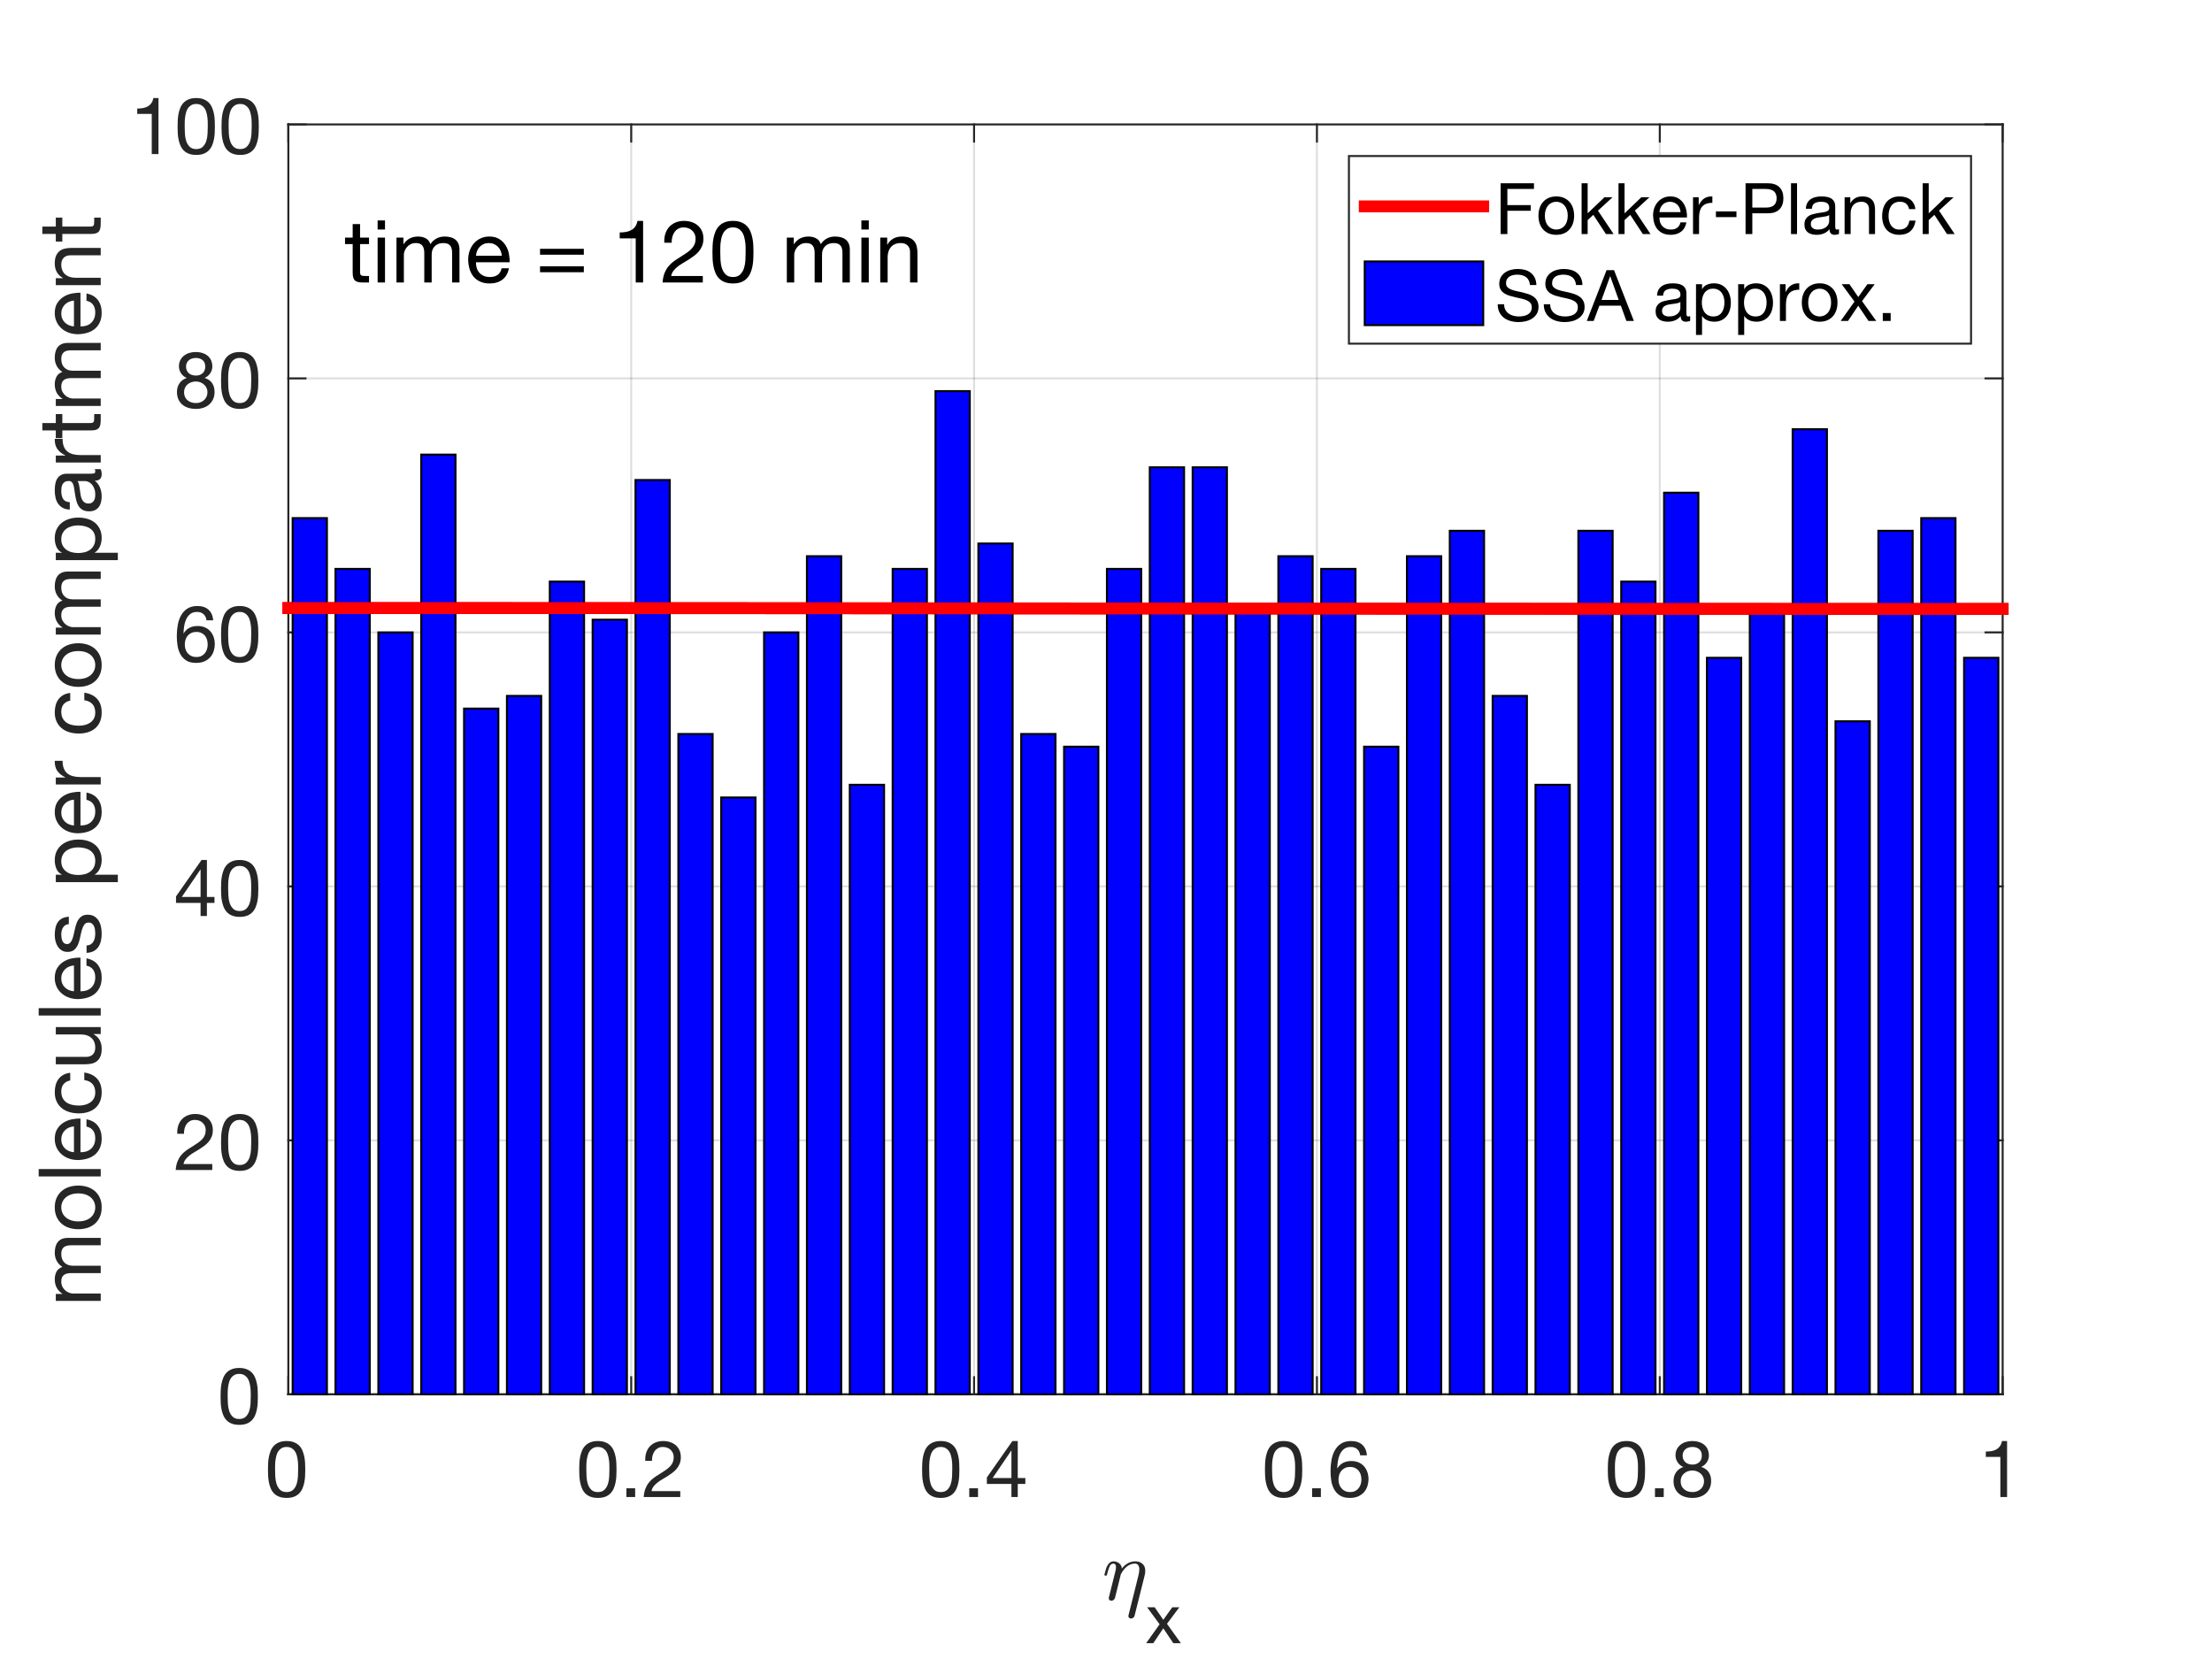 <?xml version="1.0"?>
<!DOCTYPE svg PUBLIC '-//W3C//DTD SVG 1.0//EN'
          'http://www.w3.org/TR/2001/REC-SVG-20010904/DTD/svg10.dtd'>
<svg xmlns:xlink="http://www.w3.org/1999/xlink" style="fill-opacity:1; color-rendering:auto; color-interpolation:auto; text-rendering:auto; stroke:black; stroke-linecap:square; stroke-miterlimit:10; shape-rendering:auto; stroke-opacity:1; fill:black; stroke-dasharray:none; font-weight:normal; stroke-width:1; font-family:'Dialog'; font-style:normal; stroke-linejoin:miter; font-size:12px; stroke-dashoffset:0; image-rendering:auto;" width="560" height="420" xmlns="http://www.w3.org/2000/svg"
><rect width="100%" height="100%" fill="#333333" stroke="none"/><!--Generated by the Batik Graphics2D SVG Generator--><defs id="genericDefs"
  /><g
  ><defs id="defs1"
    ><clipPath clipPathUnits="userSpaceOnUse" id="clipPath1"
      ><path d="M0 0 L560 0 L560 420 L0 420 L0 0 Z"
      /></clipPath
    ></defs
    ><g style="fill:white; stroke:white;"
    ><rect x="0" y="0" width="560" style="clip-path:url(#clipPath1); stroke:none;" height="420"
    /></g
    ><g style="fill:white; text-rendering:optimizeSpeed; color-rendering:optimizeSpeed; image-rendering:optimizeSpeed; shape-rendering:crispEdges; stroke:white; color-interpolation:sRGB;"
    ><rect x="0" width="560" height="420" y="0" style="stroke:none;"
      /><path style="stroke:none;" d="M73 353 L507 353 L507 31.5 L73 31.5 Z"
    /></g
    ><g style="stroke-linecap:butt; fill-opacity:0.149; fill:rgb(38,38,38); text-rendering:geometricPrecision; image-rendering:optimizeQuality; color-rendering:optimizeQuality; stroke-linejoin:round; stroke:rgb(38,38,38); color-interpolation:linearRGB; stroke-width:0.5; stroke-opacity:0.149;"
    ><line y2="31.5" style="fill:none;" x1="73" x2="73" y1="353"
      /><line y2="31.5" style="fill:none;" x1="159.8" x2="159.8" y1="353"
      /><line y2="31.5" style="fill:none;" x1="246.6" x2="246.6" y1="353"
      /><line y2="31.5" style="fill:none;" x1="333.4" x2="333.4" y1="353"
      /><line y2="31.5" style="fill:none;" x1="420.2" x2="420.2" y1="353"
      /><line y2="31.5" style="fill:none;" x1="507" x2="507" y1="353"
      /><line y2="353" style="fill:none;" x1="507" x2="73" y1="353"
      /><line y2="288.7" style="fill:none;" x1="507" x2="73" y1="288.7"
      /><line y2="224.4" style="fill:none;" x1="507" x2="73" y1="224.4"
      /><line y2="160.1" style="fill:none;" x1="507" x2="73" y1="160.1"
      /><line y2="95.8" style="fill:none;" x1="507" x2="73" y1="95.8"
      /><line y2="31.5" style="fill:none;" x1="507" x2="73" y1="31.5"
      /><line x1="73" x2="507" y1="353" style="stroke-linecap:square; fill-opacity:1; fill:none; stroke-opacity:1;" y2="353"
      /><line x1="73" x2="507" y1="31.5" style="stroke-linecap:square; fill-opacity:1; fill:none; stroke-opacity:1;" y2="31.5"
      /><line x1="73" x2="73" y1="353" style="stroke-linecap:square; fill-opacity:1; fill:none; stroke-opacity:1;" y2="348.66"
      /><line x1="159.8" x2="159.8" y1="353" style="stroke-linecap:square; fill-opacity:1; fill:none; stroke-opacity:1;" y2="348.66"
      /><line x1="246.6" x2="246.6" y1="353" style="stroke-linecap:square; fill-opacity:1; fill:none; stroke-opacity:1;" y2="348.66"
      /><line x1="333.4" x2="333.4" y1="353" style="stroke-linecap:square; fill-opacity:1; fill:none; stroke-opacity:1;" y2="348.66"
      /><line x1="420.2" x2="420.2" y1="353" style="stroke-linecap:square; fill-opacity:1; fill:none; stroke-opacity:1;" y2="348.66"
      /><line x1="507" x2="507" y1="353" style="stroke-linecap:square; fill-opacity:1; fill:none; stroke-opacity:1;" y2="348.66"
      /><line x1="73" x2="73" y1="31.5" style="stroke-linecap:square; fill-opacity:1; fill:none; stroke-opacity:1;" y2="35.84"
      /><line x1="159.8" x2="159.8" y1="31.5" style="stroke-linecap:square; fill-opacity:1; fill:none; stroke-opacity:1;" y2="35.84"
      /><line x1="246.6" x2="246.6" y1="31.5" style="stroke-linecap:square; fill-opacity:1; fill:none; stroke-opacity:1;" y2="35.84"
      /><line x1="333.4" x2="333.4" y1="31.5" style="stroke-linecap:square; fill-opacity:1; fill:none; stroke-opacity:1;" y2="35.84"
      /><line x1="420.2" x2="420.2" y1="31.5" style="stroke-linecap:square; fill-opacity:1; fill:none; stroke-opacity:1;" y2="35.84"
      /><line x1="507" x2="507" y1="31.5" style="stroke-linecap:square; fill-opacity:1; fill:none; stroke-opacity:1;" y2="35.84"
    /></g
    ><g transform="translate(73,359)" style="font-size:20px; fill:rgb(38,38,38); text-rendering:geometricPrecision; image-rendering:optimizeQuality; color-rendering:optimizeQuality; font-family:'Helvetica Neue'; stroke:rgb(38,38,38); color-interpolation:linearRGB;"
    ><path style="stroke:none;" d="M-3.36 13.02 Q-3.36 12.5 -3.35 11.87 Q-3.34 11.24 -3.25 10.61 Q-3.16 9.98 -2.99 9.38 Q-2.82 8.78 -2.49 8.33 Q-2.16 7.88 -1.66 7.6 Q-1.16 7.32 -0.44 7.32 Q0.28 7.32 0.78 7.6 Q1.28 7.88 1.61 8.33 Q1.94 8.78 2.11 9.38 Q2.28 9.98 2.37 10.61 Q2.46 11.24 2.47 11.87 Q2.48 12.5 2.48 13.02 Q2.48 13.82 2.43 14.81 Q2.38 15.8 2.11 16.67 Q1.84 17.54 1.24 18.14 Q0.64 18.74 -0.44 18.74 Q-1.52 18.74 -2.12 18.14 Q-2.72 17.54 -2.99 16.67 Q-3.26 15.8 -3.31 14.81 Q-3.36 13.82 -3.36 13.02 ZM-5.16 13.04 Q-5.16 13.82 -5.12 14.66 Q-5.08 15.5 -4.92 16.3 Q-4.76 17.1 -4.46 17.81 Q-4.16 18.52 -3.64 19.06 Q-3.12 19.6 -2.33 19.91 Q-1.54 20.22 -0.44 20.22 Q0.68 20.22 1.46 19.91 Q2.24 19.6 2.76 19.06 Q3.28 18.52 3.58 17.81 Q3.88 17.1 4.04 16.3 Q4.2 15.5 4.24 14.66 Q4.28 13.82 4.28 13.04 Q4.28 12.26 4.24 11.42 Q4.2 10.58 4.04 9.78 Q3.88 8.98 3.58 8.26 Q3.28 7.54 2.76 7 Q2.24 6.46 1.45 6.14 Q0.66 5.82 -0.44 5.82 Q-1.54 5.82 -2.33 6.14 Q-3.12 6.46 -3.64 7 Q-4.16 7.54 -4.46 8.26 Q-4.76 8.98 -4.92 9.78 Q-5.08 10.58 -5.12 11.42 Q-5.16 12.26 -5.16 13.04 Z"
    /></g
    ><g transform="translate(159.8,359)" style="font-size:20px; fill:rgb(38,38,38); text-rendering:geometricPrecision; image-rendering:optimizeQuality; color-rendering:optimizeQuality; font-family:'Helvetica Neue'; stroke:rgb(38,38,38); color-interpolation:linearRGB;"
    ><path style="stroke:none;" d="M-11.36 13.02 Q-11.36 12.5 -11.35 11.87 Q-11.34 11.24 -11.25 10.61 Q-11.16 9.98 -10.99 9.38 Q-10.82 8.78 -10.49 8.33 Q-10.16 7.88 -9.66 7.6 Q-9.16 7.32 -8.44 7.32 Q-7.72 7.32 -7.22 7.6 Q-6.72 7.88 -6.39 8.33 Q-6.06 8.78 -5.89 9.38 Q-5.72 9.98 -5.63 10.61 Q-5.54 11.24 -5.53 11.87 Q-5.52 12.5 -5.52 13.02 Q-5.52 13.82 -5.57 14.81 Q-5.62 15.8 -5.89 16.67 Q-6.16 17.54 -6.76 18.14 Q-7.36 18.74 -8.44 18.74 Q-9.52 18.74 -10.12 18.14 Q-10.72 17.54 -10.99 16.67 Q-11.26 15.8 -11.31 14.81 Q-11.36 13.82 -11.36 13.02 ZM-13.16 13.04 Q-13.16 13.82 -13.12 14.66 Q-13.08 15.5 -12.92 16.3 Q-12.76 17.1 -12.46 17.81 Q-12.16 18.52 -11.64 19.06 Q-11.12 19.6 -10.33 19.91 Q-9.54 20.22 -8.44 20.22 Q-7.32 20.22 -6.54 19.91 Q-5.76 19.6 -5.24 19.06 Q-4.72 18.52 -4.42 17.81 Q-4.12 17.1 -3.96 16.3 Q-3.8 15.5 -3.76 14.66 Q-3.72 13.82 -3.72 13.04 Q-3.72 12.26 -3.76 11.42 Q-3.8 10.58 -3.96 9.78 Q-4.12 8.98 -4.42 8.26 Q-4.72 7.54 -5.24 7 Q-5.76 6.46 -6.55 6.14 Q-7.34 5.82 -8.44 5.82 Q-9.54 5.82 -10.33 6.14 Q-11.12 6.46 -11.64 7 Q-12.16 7.54 -12.46 8.26 Q-12.76 8.98 -12.92 9.78 Q-13.08 10.58 -13.12 11.42 Q-13.16 12.26 -13.16 13.04 ZM-1.22 17.78 L-1.22 20 L1 20 L1 17.78 ZM3.56 10.84 L5.26 10.84 Q5.24 10.2 5.39 9.57 Q5.54 8.94 5.88 8.44 Q6.22 7.94 6.75 7.63 Q7.28 7.32 8.02 7.32 Q8.58 7.32 9.08 7.5 Q9.58 7.68 9.95 8.02 Q10.32 8.36 10.54 8.83 Q10.76 9.3 10.76 9.88 Q10.76 10.62 10.53 11.18 Q10.3 11.74 9.85 12.22 Q9.4 12.7 8.72 13.17 Q8.04 13.64 7.14 14.2 Q6.4 14.64 5.72 15.14 Q5.04 15.64 4.5 16.3 Q3.96 16.96 3.61 17.85 Q3.26 18.74 3.16 20 L12.42 20 L12.42 18.5 L5.14 18.5 Q5.26 17.84 5.65 17.33 Q6.04 16.82 6.59 16.38 Q7.14 15.94 7.8 15.55 Q8.46 15.16 9.12 14.76 Q9.78 14.34 10.4 13.88 Q11.02 13.42 11.5 12.85 Q11.98 12.28 12.27 11.56 Q12.56 10.84 12.56 9.9 Q12.56 8.9 12.21 8.14 Q11.86 7.38 11.26 6.87 Q10.66 6.36 9.85 6.09 Q9.04 5.82 8.12 5.82 Q7 5.82 6.12 6.2 Q5.24 6.58 4.65 7.25 Q4.06 7.92 3.78 8.84 Q3.5 9.76 3.56 10.84 Z"
    /></g
    ><g transform="translate(246.6,359)" style="font-size:20px; fill:rgb(38,38,38); text-rendering:geometricPrecision; image-rendering:optimizeQuality; color-rendering:optimizeQuality; font-family:'Helvetica Neue'; stroke:rgb(38,38,38); color-interpolation:linearRGB;"
    ><path style="stroke:none;" d="M-11.36 13.02 Q-11.36 12.5 -11.35 11.87 Q-11.34 11.24 -11.25 10.61 Q-11.16 9.98 -10.99 9.38 Q-10.82 8.78 -10.49 8.33 Q-10.16 7.88 -9.66 7.6 Q-9.16 7.32 -8.44 7.32 Q-7.72 7.32 -7.22 7.6 Q-6.72 7.88 -6.39 8.33 Q-6.06 8.78 -5.89 9.38 Q-5.72 9.98 -5.63 10.61 Q-5.54 11.24 -5.53 11.87 Q-5.52 12.5 -5.52 13.02 Q-5.52 13.82 -5.57 14.81 Q-5.62 15.8 -5.89 16.67 Q-6.16 17.54 -6.76 18.14 Q-7.36 18.74 -8.44 18.74 Q-9.52 18.74 -10.12 18.14 Q-10.72 17.54 -10.99 16.67 Q-11.26 15.8 -11.31 14.81 Q-11.36 13.82 -11.36 13.02 ZM-13.16 13.04 Q-13.16 13.82 -13.12 14.66 Q-13.08 15.5 -12.92 16.3 Q-12.76 17.1 -12.46 17.81 Q-12.16 18.52 -11.64 19.06 Q-11.12 19.6 -10.33 19.91 Q-9.54 20.22 -8.44 20.22 Q-7.32 20.22 -6.54 19.91 Q-5.76 19.6 -5.24 19.06 Q-4.72 18.52 -4.42 17.81 Q-4.12 17.1 -3.96 16.3 Q-3.8 15.5 -3.76 14.66 Q-3.72 13.82 -3.72 13.04 Q-3.72 12.26 -3.76 11.42 Q-3.8 10.58 -3.96 9.78 Q-4.12 8.98 -4.42 8.26 Q-4.72 7.54 -5.24 7 Q-5.76 6.46 -6.55 6.14 Q-7.34 5.82 -8.44 5.82 Q-9.54 5.82 -10.33 6.14 Q-11.12 6.46 -11.64 7 Q-12.16 7.54 -12.46 8.26 Q-12.76 8.98 -12.92 9.78 Q-13.08 10.58 -13.12 11.42 Q-13.16 12.26 -13.16 13.04 ZM-1.22 17.78 L-1.22 20 L1 20 L1 17.78 ZM9.46 15.18 L4.7 15.18 L9.42 8.24 L9.46 8.24 ZM11.06 15.18 L11.06 5.82 L9.7 5.82 L3.24 15.04 L3.24 16.68 L9.46 16.68 L9.46 20 L11.06 20 L11.06 16.68 L12.98 16.68 L12.98 15.18 Z"
    /></g
    ><g transform="translate(333.4,359)" style="font-size:20px; fill:rgb(38,38,38); text-rendering:geometricPrecision; image-rendering:optimizeQuality; color-rendering:optimizeQuality; font-family:'Helvetica Neue'; stroke:rgb(38,38,38); color-interpolation:linearRGB;"
    ><path style="stroke:none;" d="M-11.36 13.02 Q-11.36 12.5 -11.35 11.87 Q-11.34 11.24 -11.25 10.61 Q-11.16 9.98 -10.99 9.38 Q-10.82 8.78 -10.49 8.33 Q-10.16 7.88 -9.66 7.6 Q-9.16 7.32 -8.44 7.32 Q-7.72 7.32 -7.22 7.6 Q-6.72 7.88 -6.39 8.33 Q-6.06 8.78 -5.89 9.38 Q-5.72 9.98 -5.63 10.61 Q-5.54 11.24 -5.53 11.87 Q-5.52 12.5 -5.52 13.02 Q-5.52 13.82 -5.57 14.81 Q-5.62 15.8 -5.89 16.67 Q-6.16 17.54 -6.76 18.14 Q-7.36 18.74 -8.44 18.74 Q-9.52 18.74 -10.12 18.14 Q-10.72 17.54 -10.99 16.67 Q-11.26 15.8 -11.31 14.81 Q-11.36 13.82 -11.36 13.02 ZM-13.16 13.04 Q-13.16 13.82 -13.12 14.66 Q-13.08 15.5 -12.92 16.3 Q-12.76 17.1 -12.46 17.81 Q-12.16 18.52 -11.64 19.06 Q-11.12 19.6 -10.33 19.91 Q-9.54 20.22 -8.44 20.22 Q-7.32 20.22 -6.54 19.91 Q-5.76 19.6 -5.24 19.06 Q-4.72 18.52 -4.42 17.81 Q-4.12 17.1 -3.96 16.3 Q-3.8 15.5 -3.76 14.66 Q-3.72 13.82 -3.72 13.04 Q-3.72 12.26 -3.76 11.42 Q-3.8 10.58 -3.96 9.78 Q-4.12 8.98 -4.42 8.26 Q-4.72 7.54 -5.24 7 Q-5.76 6.46 -6.55 6.14 Q-7.34 5.82 -8.44 5.82 Q-9.54 5.82 -10.33 6.14 Q-11.12 6.46 -11.64 7 Q-12.16 7.54 -12.46 8.26 Q-12.76 8.98 -12.92 9.78 Q-13.08 10.58 -13.12 11.42 Q-13.16 12.26 -13.16 13.04 ZM-1.22 17.78 L-1.22 20 L1 20 L1 17.78 ZM10.96 9.44 L12.66 9.44 Q12.5 7.68 11.46 6.75 Q10.42 5.82 8.66 5.82 Q7.14 5.82 6.14 6.46 Q5.14 7.1 4.54 8.16 Q3.94 9.22 3.69 10.59 Q3.44 11.96 3.44 13.42 Q3.44 14.54 3.61 15.74 Q3.78 16.94 4.3 17.94 Q4.82 18.94 5.78 19.58 Q6.74 20.22 8.32 20.22 Q9.66 20.22 10.57 19.77 Q11.48 19.32 12.03 18.63 Q12.58 17.94 12.82 17.1 Q13.06 16.26 13.06 15.48 Q13.06 14.5 12.76 13.66 Q12.46 12.82 11.91 12.2 Q11.36 11.58 10.55 11.23 Q9.74 10.88 8.72 10.88 Q7.56 10.88 6.67 11.32 Q5.78 11.76 5.18 12.74 L5.14 12.7 Q5.16 11.88 5.3 10.94 Q5.44 10 5.81 9.19 Q6.18 8.38 6.84 7.85 Q7.5 7.32 8.58 7.32 Q9.6 7.32 10.22 7.9 Q10.84 8.48 10.96 9.44 ZM8.4 12.38 Q9.12 12.38 9.66 12.64 Q10.2 12.9 10.56 13.33 Q10.92 13.76 11.09 14.35 Q11.26 14.94 11.26 15.6 Q11.26 16.22 11.07 16.79 Q10.88 17.36 10.52 17.8 Q10.16 18.24 9.63 18.49 Q9.1 18.74 8.4 18.74 Q7.7 18.74 7.15 18.49 Q6.6 18.24 6.23 17.82 Q5.86 17.4 5.66 16.82 Q5.46 16.24 5.46 15.58 Q5.46 14.92 5.65 14.33 Q5.84 13.74 6.22 13.31 Q6.6 12.88 7.14 12.63 Q7.68 12.38 8.4 12.38 Z"
    /></g
    ><g transform="translate(420.2,359)" style="font-size:20px; fill:rgb(38,38,38); text-rendering:geometricPrecision; image-rendering:optimizeQuality; color-rendering:optimizeQuality; font-family:'Helvetica Neue'; stroke:rgb(38,38,38); color-interpolation:linearRGB;"
    ><path style="stroke:none;" d="M-11.36 13.02 Q-11.36 12.5 -11.35 11.87 Q-11.34 11.24 -11.25 10.61 Q-11.16 9.98 -10.99 9.38 Q-10.82 8.78 -10.49 8.33 Q-10.16 7.88 -9.66 7.6 Q-9.16 7.32 -8.44 7.32 Q-7.72 7.32 -7.22 7.6 Q-6.72 7.88 -6.39 8.33 Q-6.06 8.78 -5.89 9.38 Q-5.72 9.98 -5.63 10.61 Q-5.54 11.24 -5.53 11.87 Q-5.52 12.5 -5.52 13.02 Q-5.52 13.82 -5.57 14.81 Q-5.62 15.8 -5.89 16.67 Q-6.16 17.54 -6.76 18.14 Q-7.36 18.74 -8.44 18.74 Q-9.52 18.74 -10.12 18.14 Q-10.72 17.54 -10.99 16.67 Q-11.26 15.8 -11.31 14.81 Q-11.36 13.82 -11.36 13.02 ZM-13.16 13.04 Q-13.16 13.82 -13.12 14.66 Q-13.08 15.5 -12.92 16.3 Q-12.76 17.1 -12.46 17.81 Q-12.16 18.52 -11.64 19.06 Q-11.12 19.6 -10.33 19.91 Q-9.54 20.22 -8.44 20.22 Q-7.32 20.22 -6.54 19.91 Q-5.76 19.6 -5.24 19.06 Q-4.72 18.52 -4.42 17.81 Q-4.12 17.1 -3.96 16.3 Q-3.8 15.5 -3.76 14.66 Q-3.72 13.82 -3.72 13.04 Q-3.72 12.26 -3.76 11.42 Q-3.8 10.58 -3.96 9.78 Q-4.12 8.98 -4.42 8.26 Q-4.72 7.54 -5.24 7 Q-5.76 6.46 -6.55 6.14 Q-7.34 5.82 -8.44 5.82 Q-9.54 5.82 -10.33 6.14 Q-11.12 6.46 -11.64 7 Q-12.16 7.54 -12.46 8.26 Q-12.76 8.98 -12.92 9.78 Q-13.08 10.58 -13.12 11.42 Q-13.16 12.26 -13.16 13.04 ZM-1.22 17.78 L-1.22 20 L1 20 L1 17.78 ZM5.78 9.5 Q5.78 8.96 5.98 8.56 Q6.18 8.16 6.51 7.88 Q6.84 7.6 7.3 7.46 Q7.76 7.32 8.26 7.32 Q9.3 7.32 9.97 7.87 Q10.64 8.42 10.64 9.5 Q10.64 10.58 9.98 11.18 Q9.32 11.78 8.3 11.78 Q7.78 11.78 7.32 11.64 Q6.86 11.5 6.52 11.22 Q6.18 10.94 5.98 10.51 Q5.78 10.08 5.78 9.5 ZM3.98 9.44 Q3.98 10.4 4.52 11.21 Q5.06 12.02 5.96 12.38 Q4.76 12.8 4.12 13.73 Q3.48 14.66 3.48 15.92 Q3.48 17 3.85 17.81 Q4.22 18.62 4.87 19.16 Q5.52 19.7 6.4 19.96 Q7.28 20.22 8.3 20.22 Q9.28 20.22 10.14 19.94 Q11 19.66 11.63 19.11 Q12.26 18.56 12.63 17.76 Q13 16.96 13 15.92 Q13 14.6 12.38 13.69 Q11.76 12.78 10.48 12.38 Q11.38 11.98 11.91 11.19 Q12.44 10.4 12.44 9.44 Q12.44 8.76 12.2 8.11 Q11.96 7.46 11.45 6.95 Q10.94 6.44 10.12 6.13 Q9.3 5.82 8.14 5.82 Q7.32 5.82 6.57 6.06 Q5.82 6.3 5.24 6.76 Q4.66 7.22 4.32 7.89 Q3.98 8.56 3.98 9.44 ZM5.28 16 Q5.28 15.38 5.51 14.88 Q5.74 14.38 6.15 14.02 Q6.56 13.66 7.11 13.47 Q7.66 13.28 8.28 13.28 Q8.88 13.28 9.41 13.49 Q9.94 13.7 10.34 14.06 Q10.74 14.42 10.97 14.91 Q11.2 15.4 11.2 15.98 Q11.2 16.58 10.99 17.08 Q10.78 17.58 10.39 17.95 Q10 18.32 9.47 18.53 Q8.94 18.74 8.3 18.74 Q6.98 18.74 6.13 18.01 Q5.28 17.28 5.28 16 Z"
    /></g
    ><g transform="translate(507,359)" style="font-size:20px; fill:rgb(38,38,38); text-rendering:geometricPrecision; image-rendering:optimizeQuality; color-rendering:optimizeQuality; font-family:'Helvetica Neue'; stroke:rgb(38,38,38); color-interpolation:linearRGB;"
    ><path style="stroke:none;" d="M1.12 20 L1.12 5.82 L-0.18 5.82 Q-0.32 6.62 -0.7 7.14 Q-1.08 7.66 -1.63 7.96 Q-2.18 8.26 -2.86 8.37 Q-3.54 8.48 -4.26 8.48 L-4.26 9.84 L-0.58 9.84 L-0.58 20 Z"
    /></g
    ><g transform="translate(279,405)" style="font-size:22px; fill:rgb(38,38,38); text-rendering:geometricPrecision; image-rendering:optimizeQuality; color-rendering:optimizeQuality; font-family:'mwb_cmmi10'; stroke:rgb(38,38,38); color-interpolation:linearRGB;"
    ><path style="stroke:none;" d="M2.359 0.25 Q2.078 0.25 1.891 0.078 Q1.703 -0.094 1.703 -0.375 Q1.703 -0.5 1.719 -0.562 L3.359 -7.141 Q3.531 -7.75 3.531 -8.203 Q3.531 -9.156 2.875 -9.156 Q2.188 -9.156 1.859 -8.328 Q1.531 -7.516 1.219 -6.25 Q1.219 -6.188 1.141 -6.141 Q1.078 -6.109 1.031 -6.109 L0.781 -6.109 Q0.703 -6.109 0.641 -6.188 Q0.594 -6.281 0.594 -6.344 Q0.828 -7.297 1.047 -7.953 Q1.266 -8.625 1.734 -9.172 Q2.203 -9.719 2.906 -9.719 Q3.719 -9.719 4.359 -9.203 Q5 -8.688 5 -7.875 Q5.641 -8.734 6.5 -9.219 Q7.375 -9.719 8.406 -9.719 Q9.547 -9.719 10.234 -9.094 Q10.938 -8.484 10.938 -7.344 Q10.938 -6.688 10.781 -6.141 L8.234 4.047 Q8.172 4.359 7.906 4.547 Q7.656 4.75 7.328 4.75 Q7.062 4.75 6.859 4.578 Q6.672 4.422 6.672 4.141 Q6.672 4 6.688 3.969 L9.219 -6.172 Q9.438 -7.078 9.438 -7.688 Q9.438 -8.297 9.172 -8.719 Q8.922 -9.156 8.359 -9.156 Q6.203 -9.156 4.766 -6.484 L3.281 -0.484 Q3.203 -0.188 2.938 0.031 Q2.672 0.25 2.359 0.25 Z"
    /></g
    ><g transform="translate(290,416)" style="font-size:17.6px; fill:rgb(38,38,38); text-rendering:geometricPrecision; image-rendering:optimizeQuality; color-rendering:optimizeQuality; font-family:'Helvetica Neue'; stroke:rgb(38,38,38); color-interpolation:linearRGB;"
    ><path style="stroke:none;" d="M3.573 -4.787 L0.158 0 L1.971 0 L4.506 -3.766 L7.04 0 L8.958 0 L5.438 -4.91 L8.571 -9.099 L6.776 -9.099 L4.506 -5.914 L2.323 -9.099 L0.405 -9.099 Z"
    /></g
    ><g style="fill:rgb(38,38,38); text-rendering:geometricPrecision; image-rendering:optimizeQuality; color-rendering:optimizeQuality; stroke-linejoin:round; stroke:rgb(38,38,38); color-interpolation:linearRGB; stroke-width:0.5;"
    ><line y2="31.5" style="fill:none;" x1="73" x2="73" y1="353"
      /><line y2="31.5" style="fill:none;" x1="507" x2="507" y1="353"
      /><line y2="353" style="fill:none;" x1="73" x2="77.34" y1="353"
      /><line y2="288.7" style="fill:none;" x1="73" x2="77.34" y1="288.7"
      /><line y2="224.4" style="fill:none;" x1="73" x2="77.34" y1="224.4"
      /><line y2="160.1" style="fill:none;" x1="73" x2="77.34" y1="160.1"
      /><line y2="95.8" style="fill:none;" x1="73" x2="77.34" y1="95.8"
      /><line y2="31.5" style="fill:none;" x1="73" x2="77.34" y1="31.5"
      /><line y2="353" style="fill:none;" x1="507" x2="502.66" y1="353"
      /><line y2="288.7" style="fill:none;" x1="507" x2="502.66" y1="288.7"
      /><line y2="224.4" style="fill:none;" x1="507" x2="502.66" y1="224.4"
      /><line y2="160.1" style="fill:none;" x1="507" x2="502.66" y1="160.1"
      /><line y2="95.8" style="fill:none;" x1="507" x2="502.66" y1="95.8"
      /><line y2="31.5" style="fill:none;" x1="507" x2="502.66" y1="31.5"
    /></g
    ><g transform="translate(67,353)" style="font-size:20px; fill:rgb(38,38,38); text-rendering:geometricPrecision; image-rendering:optimizeQuality; color-rendering:optimizeQuality; font-family:'Helvetica Neue'; stroke:rgb(38,38,38); color-interpolation:linearRGB;"
    ><path style="stroke:none;" d="M-9.36 0.52 Q-9.36 0 -9.35 -0.63 Q-9.34 -1.26 -9.25 -1.89 Q-9.16 -2.52 -8.99 -3.12 Q-8.82 -3.72 -8.49 -4.17 Q-8.16 -4.62 -7.66 -4.9 Q-7.16 -5.18 -6.44 -5.18 Q-5.72 -5.18 -5.22 -4.9 Q-4.72 -4.62 -4.39 -4.17 Q-4.06 -3.72 -3.89 -3.12 Q-3.72 -2.52 -3.63 -1.89 Q-3.54 -1.26 -3.53 -0.63 Q-3.52 0 -3.52 0.52 Q-3.52 1.32 -3.57 2.31 Q-3.62 3.3 -3.89 4.17 Q-4.16 5.04 -4.76 5.64 Q-5.36 6.24 -6.44 6.24 Q-7.52 6.24 -8.12 5.64 Q-8.72 5.04 -8.99 4.17 Q-9.26 3.3 -9.31 2.31 Q-9.36 1.32 -9.36 0.52 ZM-11.16 0.54 Q-11.16 1.32 -11.12 2.16 Q-11.08 3 -10.92 3.8 Q-10.76 4.6 -10.46 5.31 Q-10.16 6.02 -9.64 6.56 Q-9.12 7.1 -8.33 7.41 Q-7.54 7.72 -6.44 7.72 Q-5.32 7.72 -4.54 7.41 Q-3.76 7.1 -3.24 6.56 Q-2.72 6.02 -2.42 5.31 Q-2.12 4.6 -1.96 3.8 Q-1.8 3 -1.76 2.16 Q-1.72 1.32 -1.72 0.54 Q-1.72 -0.24 -1.76 -1.08 Q-1.8 -1.92 -1.96 -2.72 Q-2.12 -3.52 -2.42 -4.24 Q-2.72 -4.96 -3.24 -5.5 Q-3.76 -6.04 -4.55 -6.36 Q-5.34 -6.68 -6.44 -6.68 Q-7.54 -6.68 -8.33 -6.36 Q-9.12 -6.04 -9.64 -5.5 Q-10.16 -4.96 -10.46 -4.24 Q-10.76 -3.52 -10.92 -2.72 Q-11.08 -1.92 -11.12 -1.08 Q-11.16 -0.24 -11.16 0.54 Z"
    /></g
    ><g transform="translate(67,288.7)" style="font-size:20px; fill:rgb(38,38,38); text-rendering:geometricPrecision; image-rendering:optimizeQuality; color-rendering:optimizeQuality; font-family:'Helvetica Neue'; stroke:rgb(38,38,38); color-interpolation:linearRGB;"
    ><path style="stroke:none;" d="M-22.12 -1.66 L-20.42 -1.66 Q-20.44 -2.3 -20.29 -2.93 Q-20.14 -3.56 -19.8 -4.06 Q-19.46 -4.56 -18.93 -4.87 Q-18.4 -5.18 -17.66 -5.18 Q-17.1 -5.18 -16.6 -5 Q-16.1 -4.82 -15.73 -4.48 Q-15.36 -4.14 -15.14 -3.67 Q-14.92 -3.2 -14.92 -2.62 Q-14.92 -1.88 -15.15 -1.32 Q-15.38 -0.76 -15.83 -0.28 Q-16.28 0.2 -16.96 0.67 Q-17.64 1.14 -18.54 1.7 Q-19.28 2.14 -19.96 2.64 Q-20.64 3.14 -21.18 3.8 Q-21.72 4.46 -22.07 5.35 Q-22.42 6.24 -22.52 7.5 L-13.26 7.5 L-13.26 6 L-20.54 6 Q-20.42 5.34 -20.03 4.83 Q-19.64 4.32 -19.09 3.88 Q-18.54 3.44 -17.88 3.05 Q-17.22 2.66 -16.56 2.26 Q-15.9 1.84 -15.28 1.38 Q-14.66 0.92 -14.18 0.35 Q-13.7 -0.22 -13.41 -0.94 Q-13.12 -1.66 -13.12 -2.6 Q-13.12 -3.6 -13.47 -4.36 Q-13.82 -5.12 -14.42 -5.63 Q-15.02 -6.14 -15.83 -6.41 Q-16.64 -6.68 -17.56 -6.68 Q-18.68 -6.68 -19.56 -6.3 Q-20.44 -5.92 -21.03 -5.25 Q-21.62 -4.58 -21.9 -3.66 Q-22.18 -2.74 -22.12 -1.66 ZM-9.24 0.52 Q-9.24 0 -9.23 -0.63 Q-9.22 -1.26 -9.13 -1.89 Q-9.04 -2.52 -8.87 -3.12 Q-8.7 -3.72 -8.37 -4.17 Q-8.04 -4.62 -7.54 -4.9 Q-7.04 -5.18 -6.32 -5.18 Q-5.6 -5.18 -5.1 -4.9 Q-4.6 -4.62 -4.27 -4.17 Q-3.94 -3.72 -3.77 -3.12 Q-3.6 -2.52 -3.51 -1.89 Q-3.42 -1.26 -3.41 -0.63 Q-3.4 0 -3.4 0.52 Q-3.4 1.32 -3.45 2.31 Q-3.5 3.3 -3.77 4.17 Q-4.04 5.04 -4.64 5.64 Q-5.24 6.24 -6.32 6.24 Q-7.4 6.24 -8 5.64 Q-8.6 5.04 -8.87 4.17 Q-9.14 3.3 -9.19 2.31 Q-9.24 1.32 -9.24 0.52 ZM-11.04 0.54 Q-11.04 1.32 -11 2.16 Q-10.96 3 -10.8 3.8 Q-10.64 4.6 -10.34 5.31 Q-10.04 6.02 -9.52 6.56 Q-9 7.1 -8.21 7.41 Q-7.42 7.72 -6.32 7.72 Q-5.2 7.72 -4.42 7.41 Q-3.64 7.1 -3.12 6.56 Q-2.6 6.02 -2.3 5.31 Q-2 4.6 -1.84 3.8 Q-1.68 3 -1.64 2.16 Q-1.6 1.32 -1.6 0.54 Q-1.6 -0.24 -1.64 -1.08 Q-1.68 -1.92 -1.84 -2.72 Q-2 -3.52 -2.3 -4.24 Q-2.6 -4.96 -3.12 -5.5 Q-3.64 -6.04 -4.43 -6.36 Q-5.22 -6.68 -6.32 -6.68 Q-7.42 -6.68 -8.21 -6.36 Q-9 -6.04 -9.52 -5.5 Q-10.04 -4.96 -10.34 -4.24 Q-10.64 -3.52 -10.8 -2.72 Q-10.96 -1.92 -11 -1.08 Q-11.04 -0.24 -11.04 0.54 Z"
    /></g
    ><g transform="translate(67,224.4)" style="font-size:20px; fill:rgb(38,38,38); text-rendering:geometricPrecision; image-rendering:optimizeQuality; color-rendering:optimizeQuality; font-family:'Helvetica Neue'; stroke:rgb(38,38,38); color-interpolation:linearRGB;"
    ><path style="stroke:none;" d="M-16.22 2.68 L-20.98 2.68 L-16.26 -4.26 L-16.22 -4.26 ZM-14.62 2.68 L-14.62 -6.68 L-15.98 -6.68 L-22.44 2.54 L-22.44 4.18 L-16.22 4.18 L-16.22 7.5 L-14.62 7.5 L-14.62 4.18 L-12.7 4.18 L-12.7 2.68 ZM-9.24 0.52 Q-9.24 0 -9.23 -0.63 Q-9.22 -1.26 -9.13 -1.89 Q-9.04 -2.52 -8.87 -3.12 Q-8.7 -3.72 -8.37 -4.17 Q-8.04 -4.62 -7.54 -4.9 Q-7.04 -5.18 -6.32 -5.18 Q-5.6 -5.18 -5.1 -4.9 Q-4.6 -4.62 -4.27 -4.17 Q-3.94 -3.72 -3.77 -3.12 Q-3.6 -2.52 -3.51 -1.89 Q-3.42 -1.26 -3.41 -0.63 Q-3.4 0 -3.4 0.52 Q-3.4 1.32 -3.45 2.31 Q-3.5 3.3 -3.77 4.17 Q-4.04 5.04 -4.64 5.64 Q-5.24 6.24 -6.32 6.24 Q-7.4 6.24 -8 5.64 Q-8.6 5.04 -8.87 4.17 Q-9.14 3.3 -9.19 2.31 Q-9.24 1.32 -9.24 0.52 ZM-11.04 0.54 Q-11.04 1.32 -11 2.16 Q-10.96 3 -10.8 3.8 Q-10.64 4.6 -10.34 5.31 Q-10.04 6.02 -9.52 6.56 Q-9 7.1 -8.21 7.41 Q-7.42 7.72 -6.32 7.72 Q-5.2 7.72 -4.42 7.41 Q-3.64 7.1 -3.12 6.56 Q-2.6 6.02 -2.3 5.31 Q-2 4.6 -1.84 3.8 Q-1.68 3 -1.64 2.16 Q-1.6 1.32 -1.6 0.54 Q-1.6 -0.24 -1.64 -1.08 Q-1.68 -1.92 -1.84 -2.72 Q-2 -3.52 -2.3 -4.24 Q-2.6 -4.96 -3.12 -5.5 Q-3.64 -6.04 -4.43 -6.36 Q-5.22 -6.68 -6.32 -6.68 Q-7.42 -6.68 -8.21 -6.36 Q-9 -6.04 -9.52 -5.5 Q-10.04 -4.96 -10.34 -4.24 Q-10.64 -3.52 -10.8 -2.72 Q-10.96 -1.92 -11 -1.08 Q-11.04 -0.24 -11.04 0.54 Z"
    /></g
    ><g transform="translate(67,160.1)" style="font-size:20px; fill:rgb(38,38,38); text-rendering:geometricPrecision; image-rendering:optimizeQuality; color-rendering:optimizeQuality; font-family:'Helvetica Neue'; stroke:rgb(38,38,38); color-interpolation:linearRGB;"
    ><path style="stroke:none;" d="M-14.72 -3.06 L-13.02 -3.06 Q-13.18 -4.82 -14.22 -5.75 Q-15.26 -6.68 -17.02 -6.68 Q-18.54 -6.68 -19.54 -6.04 Q-20.54 -5.4 -21.14 -4.34 Q-21.74 -3.28 -21.99 -1.91 Q-22.24 -0.54 -22.24 0.92 Q-22.24 2.04 -22.07 3.24 Q-21.9 4.44 -21.38 5.44 Q-20.86 6.44 -19.9 7.08 Q-18.94 7.72 -17.36 7.72 Q-16.02 7.72 -15.11 7.27 Q-14.2 6.82 -13.65 6.13 Q-13.1 5.44 -12.86 4.6 Q-12.62 3.76 -12.62 2.98 Q-12.62 2 -12.92 1.16 Q-13.22 0.32 -13.77 -0.3 Q-14.32 -0.92 -15.13 -1.27 Q-15.94 -1.62 -16.96 -1.62 Q-18.12 -1.62 -19.01 -1.18 Q-19.9 -0.74 -20.5 0.24 L-20.54 0.2 Q-20.52 -0.62 -20.38 -1.56 Q-20.24 -2.5 -19.87 -3.31 Q-19.5 -4.12 -18.84 -4.65 Q-18.18 -5.18 -17.1 -5.18 Q-16.08 -5.18 -15.46 -4.6 Q-14.84 -4.02 -14.72 -3.06 ZM-17.28 -0.12 Q-16.56 -0.12 -16.02 0.14 Q-15.48 0.4 -15.12 0.83 Q-14.76 1.26 -14.59 1.85 Q-14.42 2.44 -14.42 3.1 Q-14.42 3.72 -14.61 4.29 Q-14.8 4.86 -15.16 5.3 Q-15.52 5.74 -16.05 5.99 Q-16.58 6.24 -17.28 6.24 Q-17.98 6.24 -18.53 5.99 Q-19.08 5.74 -19.45 5.32 Q-19.82 4.9 -20.02 4.32 Q-20.22 3.74 -20.22 3.08 Q-20.22 2.42 -20.03 1.83 Q-19.84 1.24 -19.46 0.81 Q-19.08 0.38 -18.54 0.13 Q-18 -0.12 -17.28 -0.12 ZM-9.24 0.52 Q-9.24 0 -9.23 -0.63 Q-9.22 -1.26 -9.13 -1.89 Q-9.04 -2.52 -8.87 -3.12 Q-8.7 -3.72 -8.37 -4.17 Q-8.04 -4.62 -7.54 -4.9 Q-7.04 -5.18 -6.32 -5.18 Q-5.6 -5.18 -5.1 -4.9 Q-4.6 -4.62 -4.27 -4.17 Q-3.94 -3.72 -3.77 -3.12 Q-3.6 -2.52 -3.51 -1.89 Q-3.42 -1.26 -3.41 -0.63 Q-3.4 0 -3.4 0.52 Q-3.4 1.32 -3.45 2.31 Q-3.5 3.3 -3.77 4.17 Q-4.04 5.04 -4.64 5.64 Q-5.24 6.24 -6.32 6.24 Q-7.4 6.24 -8 5.64 Q-8.6 5.04 -8.87 4.17 Q-9.14 3.3 -9.19 2.31 Q-9.24 1.32 -9.24 0.52 ZM-11.04 0.54 Q-11.04 1.32 -11 2.16 Q-10.96 3 -10.8 3.8 Q-10.64 4.6 -10.34 5.31 Q-10.04 6.02 -9.52 6.56 Q-9 7.1 -8.21 7.41 Q-7.42 7.72 -6.32 7.72 Q-5.2 7.72 -4.42 7.41 Q-3.64 7.1 -3.12 6.56 Q-2.6 6.02 -2.3 5.31 Q-2 4.6 -1.84 3.8 Q-1.68 3 -1.64 2.16 Q-1.6 1.32 -1.6 0.54 Q-1.6 -0.24 -1.64 -1.08 Q-1.68 -1.92 -1.84 -2.72 Q-2 -3.52 -2.3 -4.24 Q-2.6 -4.96 -3.12 -5.5 Q-3.64 -6.04 -4.43 -6.36 Q-5.22 -6.68 -6.32 -6.68 Q-7.42 -6.68 -8.21 -6.36 Q-9 -6.04 -9.52 -5.5 Q-10.04 -4.96 -10.34 -4.24 Q-10.64 -3.52 -10.8 -2.72 Q-10.96 -1.92 -11 -1.08 Q-11.04 -0.24 -11.04 0.54 Z"
    /></g
    ><g transform="translate(67,95.8)" style="font-size:20px; fill:rgb(38,38,38); text-rendering:geometricPrecision; image-rendering:optimizeQuality; color-rendering:optimizeQuality; font-family:'Helvetica Neue'; stroke:rgb(38,38,38); color-interpolation:linearRGB;"
    ><path style="stroke:none;" d="M-19.9 -3 Q-19.9 -3.54 -19.7 -3.94 Q-19.5 -4.34 -19.17 -4.62 Q-18.84 -4.9 -18.38 -5.04 Q-17.92 -5.18 -17.42 -5.18 Q-16.38 -5.18 -15.71 -4.63 Q-15.04 -4.08 -15.04 -3 Q-15.04 -1.92 -15.7 -1.32 Q-16.36 -0.72 -17.38 -0.72 Q-17.9 -0.72 -18.36 -0.86 Q-18.82 -1 -19.16 -1.28 Q-19.5 -1.56 -19.7 -1.99 Q-19.9 -2.42 -19.9 -3 ZM-21.7 -3.06 Q-21.7 -2.1 -21.16 -1.29 Q-20.62 -0.48 -19.72 -0.12 Q-20.92 0.3 -21.56 1.23 Q-22.2 2.16 -22.2 3.42 Q-22.2 4.5 -21.83 5.31 Q-21.46 6.12 -20.81 6.66 Q-20.16 7.2 -19.28 7.46 Q-18.4 7.72 -17.38 7.72 Q-16.4 7.72 -15.54 7.44 Q-14.68 7.16 -14.05 6.61 Q-13.42 6.06 -13.05 5.26 Q-12.68 4.46 -12.68 3.42 Q-12.68 2.1 -13.3 1.19 Q-13.92 0.28 -15.2 -0.12 Q-14.3 -0.52 -13.77 -1.31 Q-13.24 -2.1 -13.24 -3.06 Q-13.24 -3.74 -13.48 -4.39 Q-13.72 -5.04 -14.23 -5.55 Q-14.74 -6.06 -15.56 -6.37 Q-16.38 -6.68 -17.54 -6.68 Q-18.36 -6.68 -19.11 -6.44 Q-19.86 -6.2 -20.44 -5.74 Q-21.02 -5.28 -21.36 -4.61 Q-21.7 -3.94 -21.7 -3.06 ZM-20.4 3.5 Q-20.4 2.88 -20.17 2.38 Q-19.94 1.88 -19.53 1.52 Q-19.12 1.16 -18.57 0.97 Q-18.02 0.78 -17.4 0.78 Q-16.8 0.78 -16.27 0.99 Q-15.74 1.2 -15.34 1.56 Q-14.94 1.92 -14.71 2.41 Q-14.48 2.9 -14.48 3.48 Q-14.48 4.08 -14.69 4.58 Q-14.9 5.08 -15.29 5.45 Q-15.68 5.82 -16.21 6.03 Q-16.74 6.24 -17.38 6.24 Q-18.7 6.24 -19.55 5.51 Q-20.4 4.78 -20.4 3.5 ZM-9.24 0.52 Q-9.24 0 -9.23 -0.63 Q-9.22 -1.26 -9.13 -1.89 Q-9.04 -2.52 -8.87 -3.12 Q-8.7 -3.72 -8.37 -4.17 Q-8.04 -4.62 -7.54 -4.9 Q-7.04 -5.18 -6.32 -5.18 Q-5.6 -5.18 -5.1 -4.9 Q-4.6 -4.62 -4.27 -4.17 Q-3.94 -3.72 -3.77 -3.12 Q-3.6 -2.52 -3.51 -1.89 Q-3.42 -1.26 -3.41 -0.63 Q-3.4 0 -3.4 0.52 Q-3.4 1.32 -3.45 2.31 Q-3.5 3.3 -3.77 4.17 Q-4.04 5.04 -4.64 5.64 Q-5.24 6.24 -6.32 6.24 Q-7.4 6.24 -8 5.64 Q-8.6 5.04 -8.87 4.17 Q-9.14 3.3 -9.19 2.31 Q-9.24 1.32 -9.24 0.52 ZM-11.04 0.54 Q-11.04 1.32 -11 2.16 Q-10.96 3 -10.8 3.8 Q-10.64 4.6 -10.34 5.31 Q-10.04 6.02 -9.52 6.56 Q-9 7.1 -8.21 7.41 Q-7.42 7.72 -6.32 7.72 Q-5.2 7.72 -4.42 7.41 Q-3.64 7.1 -3.12 6.56 Q-2.6 6.02 -2.3 5.31 Q-2 4.6 -1.84 3.8 Q-1.68 3 -1.64 2.16 Q-1.6 1.32 -1.6 0.54 Q-1.6 -0.24 -1.64 -1.08 Q-1.68 -1.92 -1.84 -2.72 Q-2 -3.52 -2.3 -4.24 Q-2.6 -4.96 -3.12 -5.5 Q-3.64 -6.04 -4.43 -6.36 Q-5.22 -6.68 -6.32 -6.68 Q-7.42 -6.68 -8.21 -6.36 Q-9 -6.04 -9.52 -5.5 Q-10.04 -4.96 -10.34 -4.24 Q-10.64 -3.52 -10.8 -2.72 Q-10.96 -1.92 -11 -1.08 Q-11.04 -0.24 -11.04 0.54 Z"
    /></g
    ><g transform="translate(67,31.5)" style="font-size:20px; fill:rgb(38,38,38); text-rendering:geometricPrecision; image-rendering:optimizeQuality; color-rendering:optimizeQuality; font-family:'Helvetica Neue'; stroke:rgb(38,38,38); color-interpolation:linearRGB;"
    ><path style="stroke:none;" d="M-26.88 7.5 L-26.88 -6.68 L-28.18 -6.68 Q-28.32 -5.88 -28.7 -5.36 Q-29.08 -4.84 -29.63 -4.54 Q-30.18 -4.24 -30.86 -4.13 Q-31.54 -4.02 -32.26 -4.02 L-32.26 -2.66 L-28.58 -2.66 L-28.58 7.5 ZM-20.24 0.52 Q-20.24 0 -20.23 -0.63 Q-20.22 -1.26 -20.13 -1.89 Q-20.04 -2.52 -19.87 -3.12 Q-19.7 -3.72 -19.37 -4.17 Q-19.04 -4.62 -18.54 -4.9 Q-18.04 -5.18 -17.32 -5.18 Q-16.6 -5.18 -16.1 -4.9 Q-15.6 -4.62 -15.27 -4.17 Q-14.94 -3.72 -14.77 -3.12 Q-14.6 -2.52 -14.51 -1.89 Q-14.42 -1.26 -14.41 -0.63 Q-14.4 0 -14.4 0.52 Q-14.4 1.32 -14.45 2.31 Q-14.5 3.3 -14.77 4.17 Q-15.04 5.04 -15.64 5.64 Q-16.24 6.24 -17.32 6.24 Q-18.4 6.24 -19 5.64 Q-19.6 5.04 -19.87 4.17 Q-20.14 3.3 -20.19 2.31 Q-20.24 1.32 -20.24 0.52 ZM-22.04 0.54 Q-22.04 1.32 -22 2.16 Q-21.96 3 -21.8 3.8 Q-21.64 4.6 -21.34 5.31 Q-21.04 6.02 -20.52 6.56 Q-20 7.1 -19.21 7.41 Q-18.42 7.72 -17.32 7.72 Q-16.2 7.72 -15.42 7.41 Q-14.64 7.1 -14.12 6.56 Q-13.6 6.02 -13.3 5.31 Q-13 4.6 -12.84 3.8 Q-12.68 3 -12.64 2.16 Q-12.6 1.32 -12.6 0.54 Q-12.6 -0.24 -12.64 -1.08 Q-12.68 -1.92 -12.84 -2.72 Q-13 -3.52 -13.3 -4.24 Q-13.6 -4.96 -14.12 -5.5 Q-14.64 -6.04 -15.43 -6.36 Q-16.22 -6.68 -17.32 -6.68 Q-18.42 -6.68 -19.21 -6.36 Q-20 -6.04 -20.52 -5.5 Q-21.04 -4.96 -21.34 -4.24 Q-21.64 -3.52 -21.8 -2.72 Q-21.96 -1.92 -22 -1.08 Q-22.04 -0.24 -22.04 0.54 ZM-9.12 0.52 Q-9.12 0 -9.11 -0.63 Q-9.1 -1.26 -9.01 -1.89 Q-8.92 -2.52 -8.75 -3.12 Q-8.58 -3.72 -8.25 -4.17 Q-7.92 -4.62 -7.42 -4.9 Q-6.92 -5.18 -6.2 -5.18 Q-5.48 -5.18 -4.98 -4.9 Q-4.48 -4.62 -4.15 -4.17 Q-3.82 -3.72 -3.65 -3.12 Q-3.48 -2.52 -3.39 -1.89 Q-3.3 -1.26 -3.29 -0.63 Q-3.28 0 -3.28 0.52 Q-3.28 1.32 -3.33 2.31 Q-3.38 3.3 -3.65 4.17 Q-3.92 5.04 -4.52 5.64 Q-5.12 6.24 -6.2 6.24 Q-7.28 6.24 -7.88 5.64 Q-8.48 5.04 -8.75 4.17 Q-9.02 3.3 -9.07 2.31 Q-9.12 1.32 -9.12 0.52 ZM-10.92 0.54 Q-10.92 1.32 -10.88 2.16 Q-10.84 3 -10.68 3.8 Q-10.52 4.6 -10.22 5.31 Q-9.92 6.02 -9.4 6.56 Q-8.88 7.1 -8.09 7.41 Q-7.3 7.72 -6.2 7.72 Q-5.08 7.72 -4.3 7.41 Q-3.52 7.1 -3 6.56 Q-2.48 6.02 -2.18 5.31 Q-1.88 4.6 -1.72 3.8 Q-1.56 3 -1.52 2.16 Q-1.48 1.32 -1.48 0.54 Q-1.48 -0.24 -1.52 -1.08 Q-1.56 -1.92 -1.72 -2.72 Q-1.88 -3.52 -2.18 -4.24 Q-2.48 -4.96 -3 -5.5 Q-3.52 -6.04 -4.31 -6.36 Q-5.1 -6.68 -6.2 -6.68 Q-7.3 -6.68 -8.09 -6.36 Q-8.88 -6.04 -9.4 -5.5 Q-9.92 -4.96 -10.22 -4.24 Q-10.52 -3.52 -10.68 -2.72 Q-10.84 -1.92 -10.88 -1.08 Q-10.92 -0.24 -10.92 0.54 Z"
    /></g
    ><g transform="translate(30.5,192.25) rotate(-90)" style="font-size:22px; fill:rgb(38,38,38); text-rendering:geometricPrecision; image-rendering:optimizeQuality; color-rendering:optimizeQuality; font-family:'Helvetica Neue'; stroke:rgb(38,38,38); color-interpolation:linearRGB;"
    ><path style="stroke:none;" d="M-137.092 -16.374 L-137.092 -5 L-135.222 -5 L-135.222 -12.084 Q-135.222 -12.414 -135.057 -12.909 Q-134.892 -13.404 -134.529 -13.866 Q-134.166 -14.328 -133.583 -14.658 Q-133 -14.988 -132.186 -14.988 Q-131.548 -14.988 -131.141 -14.801 Q-130.734 -14.614 -130.492 -14.273 Q-130.25 -13.932 -130.151 -13.47 Q-130.052 -13.008 -130.052 -12.458 L-130.052 -5 L-128.182 -5 L-128.182 -12.084 Q-128.182 -13.404 -127.39 -14.196 Q-126.598 -14.988 -125.212 -14.988 Q-124.53 -14.988 -124.101 -14.79 Q-123.672 -14.592 -123.43 -14.251 Q-123.188 -13.91 -123.1 -13.448 Q-123.012 -12.986 -123.012 -12.458 L-123.012 -5 L-121.142 -5 L-121.142 -13.338 Q-121.142 -14.218 -121.417 -14.845 Q-121.692 -15.472 -122.187 -15.868 Q-122.682 -16.264 -123.375 -16.451 Q-124.068 -16.638 -124.926 -16.638 Q-126.048 -16.638 -126.983 -16.132 Q-127.918 -15.626 -128.49 -14.702 Q-128.842 -15.758 -129.7 -16.198 Q-130.558 -16.638 -131.614 -16.638 Q-134.012 -16.638 -135.288 -14.702 L-135.332 -14.702 L-135.332 -16.374 ZM-116.962 -10.676 Q-116.962 -11.71 -116.687 -12.513 Q-116.412 -13.316 -115.928 -13.866 Q-115.444 -14.416 -114.795 -14.702 Q-114.146 -14.988 -113.42 -14.988 Q-112.694 -14.988 -112.045 -14.702 Q-111.396 -14.416 -110.912 -13.866 Q-110.428 -13.316 -110.153 -12.513 Q-109.878 -11.71 -109.878 -10.676 Q-109.878 -9.642 -110.153 -8.839 Q-110.428 -8.036 -110.912 -7.497 Q-111.396 -6.958 -112.045 -6.672 Q-112.694 -6.386 -113.42 -6.386 Q-114.146 -6.386 -114.795 -6.672 Q-115.444 -6.958 -115.928 -7.497 Q-116.412 -8.036 -116.687 -8.839 Q-116.962 -9.642 -116.962 -10.676 ZM-118.942 -10.676 Q-118.942 -9.422 -118.59 -8.344 Q-118.238 -7.266 -117.534 -6.463 Q-116.83 -5.66 -115.796 -5.209 Q-114.762 -4.758 -113.42 -4.758 Q-112.056 -4.758 -111.033 -5.209 Q-110.01 -5.66 -109.306 -6.463 Q-108.602 -7.266 -108.25 -8.344 Q-107.898 -9.422 -107.898 -10.676 Q-107.898 -11.93 -108.25 -13.019 Q-108.602 -14.108 -109.306 -14.911 Q-110.01 -15.714 -111.033 -16.176 Q-112.056 -16.638 -113.42 -16.638 Q-114.762 -16.638 -115.796 -16.176 Q-116.83 -15.714 -117.534 -14.911 Q-118.238 -14.108 -118.59 -13.019 Q-118.942 -11.93 -118.942 -10.676 ZM-105.588 -20.708 L-105.588 -5 L-103.718 -5 L-103.718 -20.708 ZM-92.916 -11.776 L-99.45 -11.776 Q-99.406 -12.436 -99.164 -13.019 Q-98.922 -13.602 -98.504 -14.042 Q-98.086 -14.482 -97.503 -14.735 Q-96.92 -14.988 -96.194 -14.988 Q-95.49 -14.988 -94.907 -14.735 Q-94.324 -14.482 -93.895 -14.053 Q-93.466 -13.624 -93.213 -13.03 Q-92.96 -12.436 -92.916 -11.776 ZM-91.112 -8.608 L-92.96 -8.608 Q-93.202 -7.486 -93.961 -6.936 Q-94.72 -6.386 -95.908 -6.386 Q-96.832 -6.386 -97.514 -6.694 Q-98.196 -7.002 -98.636 -7.519 Q-99.076 -8.036 -99.274 -8.707 Q-99.472 -9.378 -99.45 -10.126 L-90.936 -10.126 Q-90.892 -11.16 -91.123 -12.304 Q-91.354 -13.448 -91.959 -14.416 Q-92.564 -15.384 -93.565 -16.011 Q-94.566 -16.638 -96.084 -16.638 Q-97.25 -16.638 -98.229 -16.198 Q-99.208 -15.758 -99.923 -14.966 Q-100.638 -14.174 -101.034 -13.096 Q-101.43 -12.018 -101.43 -10.72 Q-101.386 -9.422 -101.045 -8.322 Q-100.704 -7.222 -100.022 -6.43 Q-99.34 -5.638 -98.339 -5.198 Q-97.338 -4.758 -95.974 -4.758 Q-94.038 -4.758 -92.762 -5.726 Q-91.486 -6.694 -91.112 -8.608 ZM-81.278 -12.722 L-79.342 -12.722 Q-79.452 -13.734 -79.87 -14.471 Q-80.288 -15.208 -80.937 -15.692 Q-81.586 -16.176 -82.433 -16.407 Q-83.28 -16.638 -84.248 -16.638 Q-85.59 -16.638 -86.602 -16.165 Q-87.614 -15.692 -88.285 -14.867 Q-88.956 -14.042 -89.286 -12.931 Q-89.616 -11.82 -89.616 -10.544 Q-89.616 -9.268 -89.275 -8.201 Q-88.934 -7.134 -88.263 -6.364 Q-87.592 -5.594 -86.591 -5.176 Q-85.59 -4.758 -84.292 -4.758 Q-82.114 -4.758 -80.849 -5.902 Q-79.584 -7.046 -79.276 -9.158 L-81.19 -9.158 Q-81.366 -7.838 -82.147 -7.112 Q-82.928 -6.386 -84.314 -6.386 Q-85.194 -6.386 -85.832 -6.738 Q-86.47 -7.09 -86.866 -7.673 Q-87.262 -8.256 -87.449 -9.004 Q-87.636 -9.752 -87.636 -10.544 Q-87.636 -11.402 -87.46 -12.205 Q-87.284 -13.008 -86.877 -13.624 Q-86.47 -14.24 -85.788 -14.614 Q-85.106 -14.988 -84.094 -14.988 Q-82.906 -14.988 -82.202 -14.394 Q-81.498 -13.8 -81.278 -12.722 ZM-67.77 -5 L-67.77 -16.374 L-69.64 -16.374 L-69.64 -9.95 Q-69.64 -9.18 -69.849 -8.531 Q-70.058 -7.882 -70.476 -7.398 Q-70.894 -6.914 -71.521 -6.65 Q-72.148 -6.386 -73.006 -6.386 Q-74.084 -6.386 -74.7 -7.002 Q-75.316 -7.618 -75.316 -8.674 L-75.316 -16.374 L-77.186 -16.374 L-77.186 -8.894 Q-77.186 -7.97 -76.999 -7.211 Q-76.812 -6.452 -76.35 -5.902 Q-75.888 -5.352 -75.14 -5.055 Q-74.392 -4.758 -73.27 -4.758 Q-72.016 -4.758 -71.092 -5.253 Q-70.168 -5.748 -69.574 -6.804 L-69.53 -6.804 L-69.53 -5 ZM-64.844 -20.708 L-64.844 -5 L-62.974 -5 L-62.974 -20.708 ZM-52.172 -11.776 L-58.706 -11.776 Q-58.662 -12.436 -58.42 -13.019 Q-58.178 -13.602 -57.76 -14.042 Q-57.342 -14.482 -56.759 -14.735 Q-56.176 -14.988 -55.45 -14.988 Q-54.746 -14.988 -54.163 -14.735 Q-53.58 -14.482 -53.151 -14.053 Q-52.722 -13.624 -52.469 -13.03 Q-52.216 -12.436 -52.172 -11.776 ZM-50.368 -8.608 L-52.216 -8.608 Q-52.458 -7.486 -53.217 -6.936 Q-53.976 -6.386 -55.164 -6.386 Q-56.088 -6.386 -56.77 -6.694 Q-57.452 -7.002 -57.892 -7.519 Q-58.332 -8.036 -58.53 -8.707 Q-58.728 -9.378 -58.706 -10.126 L-50.192 -10.126 Q-50.148 -11.16 -50.379 -12.304 Q-50.61 -13.448 -51.215 -14.416 Q-51.82 -15.384 -52.821 -16.011 Q-53.822 -16.638 -55.34 -16.638 Q-56.506 -16.638 -57.485 -16.198 Q-58.464 -15.758 -59.179 -14.966 Q-59.894 -14.174 -60.29 -13.096 Q-60.686 -12.018 -60.686 -10.72 Q-60.642 -9.422 -60.301 -8.322 Q-59.96 -7.222 -59.278 -6.43 Q-58.596 -5.638 -57.595 -5.198 Q-56.594 -4.758 -55.23 -4.758 Q-53.294 -4.758 -52.018 -5.726 Q-50.742 -6.694 -50.368 -8.608 ZM-47.112 -8.586 L-48.982 -8.586 Q-48.938 -7.53 -48.542 -6.793 Q-48.146 -6.056 -47.486 -5.605 Q-46.826 -5.154 -45.968 -4.956 Q-45.11 -4.758 -44.164 -4.758 Q-43.306 -4.758 -42.437 -4.923 Q-41.568 -5.088 -40.875 -5.506 Q-40.182 -5.924 -39.753 -6.606 Q-39.324 -7.288 -39.324 -8.322 Q-39.324 -9.136 -39.643 -9.686 Q-39.962 -10.236 -40.479 -10.599 Q-40.996 -10.962 -41.667 -11.182 Q-42.338 -11.402 -43.042 -11.556 Q-43.702 -11.71 -44.362 -11.853 Q-45.022 -11.996 -45.55 -12.205 Q-46.078 -12.414 -46.419 -12.733 Q-46.76 -13.052 -46.76 -13.536 Q-46.76 -13.976 -46.54 -14.251 Q-46.32 -14.526 -45.968 -14.691 Q-45.616 -14.856 -45.187 -14.922 Q-44.758 -14.988 -44.34 -14.988 Q-43.878 -14.988 -43.427 -14.889 Q-42.976 -14.79 -42.602 -14.57 Q-42.228 -14.35 -41.986 -13.987 Q-41.744 -13.624 -41.7 -13.074 L-39.83 -13.074 Q-39.896 -14.108 -40.27 -14.801 Q-40.644 -15.494 -41.271 -15.901 Q-41.898 -16.308 -42.712 -16.473 Q-43.526 -16.638 -44.494 -16.638 Q-45.242 -16.638 -46.001 -16.451 Q-46.76 -16.264 -47.365 -15.879 Q-47.97 -15.494 -48.355 -14.878 Q-48.74 -14.262 -48.74 -13.404 Q-48.74 -12.304 -48.19 -11.688 Q-47.64 -11.072 -46.815 -10.731 Q-45.99 -10.39 -45.022 -10.203 Q-44.054 -10.016 -43.229 -9.785 Q-42.404 -9.554 -41.854 -9.18 Q-41.304 -8.806 -41.304 -8.08 Q-41.304 -7.552 -41.568 -7.211 Q-41.832 -6.87 -42.239 -6.694 Q-42.646 -6.518 -43.13 -6.452 Q-43.614 -6.386 -44.054 -6.386 Q-44.626 -6.386 -45.165 -6.496 Q-45.704 -6.606 -46.133 -6.859 Q-46.562 -7.112 -46.826 -7.541 Q-47.09 -7.97 -47.112 -8.586 ZM-31.074 -16.374 L-31.074 -0.666 L-29.204 -0.666 L-29.204 -6.518 L-29.16 -6.518 Q-28.852 -6.012 -28.401 -5.671 Q-27.95 -5.33 -27.444 -5.132 Q-26.938 -4.934 -26.421 -4.846 Q-25.904 -4.758 -25.486 -4.758 Q-24.188 -4.758 -23.209 -5.22 Q-22.23 -5.682 -21.581 -6.485 Q-20.932 -7.288 -20.613 -8.366 Q-20.294 -9.444 -20.294 -10.654 Q-20.294 -11.864 -20.624 -12.942 Q-20.954 -14.02 -21.603 -14.845 Q-22.252 -15.67 -23.231 -16.154 Q-24.21 -16.638 -25.53 -16.638 Q-26.718 -16.638 -27.708 -16.209 Q-28.698 -15.78 -29.16 -14.834 L-29.204 -14.834 L-29.204 -16.374 ZM-22.274 -10.786 Q-22.274 -9.95 -22.45 -9.158 Q-22.626 -8.366 -23.022 -7.75 Q-23.418 -7.134 -24.067 -6.76 Q-24.716 -6.386 -25.684 -6.386 Q-26.652 -6.386 -27.334 -6.749 Q-28.016 -7.112 -28.445 -7.706 Q-28.874 -8.3 -29.072 -9.081 Q-29.27 -9.862 -29.27 -10.698 Q-29.27 -11.49 -29.083 -12.26 Q-28.896 -13.03 -28.478 -13.635 Q-28.06 -14.24 -27.4 -14.614 Q-26.74 -14.988 -25.794 -14.988 Q-24.892 -14.988 -24.221 -14.636 Q-23.55 -14.284 -23.121 -13.69 Q-22.692 -13.096 -22.483 -12.337 Q-22.274 -11.578 -22.274 -10.786 ZM-10.196 -11.776 L-16.73 -11.776 Q-16.686 -12.436 -16.444 -13.019 Q-16.202 -13.602 -15.784 -14.042 Q-15.366 -14.482 -14.783 -14.735 Q-14.2 -14.988 -13.474 -14.988 Q-12.77 -14.988 -12.187 -14.735 Q-11.604 -14.482 -11.175 -14.053 Q-10.746 -13.624 -10.493 -13.03 Q-10.24 -12.436 -10.196 -11.776 ZM-8.392 -8.608 L-10.24 -8.608 Q-10.482 -7.486 -11.241 -6.936 Q-12 -6.386 -13.188 -6.386 Q-14.112 -6.386 -14.794 -6.694 Q-15.476 -7.002 -15.916 -7.519 Q-16.356 -8.036 -16.554 -8.707 Q-16.752 -9.378 -16.73 -10.126 L-8.216 -10.126 Q-8.172 -11.16 -8.403 -12.304 Q-8.634 -13.448 -9.239 -14.416 Q-9.844 -15.384 -10.845 -16.011 Q-11.846 -16.638 -13.364 -16.638 Q-14.53 -16.638 -15.509 -16.198 Q-16.488 -15.758 -17.203 -14.966 Q-17.918 -14.174 -18.314 -13.096 Q-18.71 -12.018 -18.71 -10.72 Q-18.666 -9.422 -18.325 -8.322 Q-17.984 -7.222 -17.302 -6.43 Q-16.62 -5.638 -15.619 -5.198 Q-14.618 -4.758 -13.254 -4.758 Q-11.318 -4.758 -10.042 -5.726 Q-8.766 -6.694 -8.392 -8.608 ZM-6.346 -16.374 L-6.346 -5 L-4.476 -5 L-4.476 -10.06 Q-4.476 -11.16 -4.256 -12.007 Q-4.036 -12.854 -3.552 -13.448 Q-3.068 -14.042 -2.276 -14.35 Q-1.484 -14.658 -0.362 -14.658 L-0.362 -16.638 Q-1.88 -16.682 -2.87 -16.022 Q-3.86 -15.362 -4.542 -13.976 L-4.586 -13.976 L-4.586 -16.374 ZM14.884 -12.722 L16.82 -12.722 Q16.71 -13.734 16.292 -14.471 Q15.874 -15.208 15.225 -15.692 Q14.576 -16.176 13.729 -16.407 Q12.882 -16.638 11.914 -16.638 Q10.572 -16.638 9.56 -16.165 Q8.548 -15.692 7.877 -14.867 Q7.206 -14.042 6.876 -12.931 Q6.546 -11.82 6.546 -10.544 Q6.546 -9.268 6.887 -8.201 Q7.228 -7.134 7.899 -6.364 Q8.57 -5.594 9.571 -5.176 Q10.572 -4.758 11.87 -4.758 Q14.048 -4.758 15.313 -5.902 Q16.578 -7.046 16.886 -9.158 L14.972 -9.158 Q14.796 -7.838 14.015 -7.112 Q13.234 -6.386 11.848 -6.386 Q10.968 -6.386 10.33 -6.738 Q9.692 -7.09 9.296 -7.673 Q8.9 -8.256 8.713 -9.004 Q8.526 -9.752 8.526 -10.544 Q8.526 -11.402 8.702 -12.205 Q8.878 -13.008 9.285 -13.624 Q9.692 -14.24 10.374 -14.614 Q11.056 -14.988 12.068 -14.988 Q13.256 -14.988 13.96 -14.394 Q14.664 -13.8 14.884 -12.722 ZM20.34 -10.676 Q20.34 -11.71 20.615 -12.513 Q20.89 -13.316 21.374 -13.866 Q21.858 -14.416 22.507 -14.702 Q23.156 -14.988 23.882 -14.988 Q24.608 -14.988 25.257 -14.702 Q25.906 -14.416 26.39 -13.866 Q26.874 -13.316 27.149 -12.513 Q27.424 -11.71 27.424 -10.676 Q27.424 -9.642 27.149 -8.839 Q26.874 -8.036 26.39 -7.497 Q25.906 -6.958 25.257 -6.672 Q24.608 -6.386 23.882 -6.386 Q23.156 -6.386 22.507 -6.672 Q21.858 -6.958 21.374 -7.497 Q20.89 -8.036 20.615 -8.839 Q20.34 -9.642 20.34 -10.676 ZM18.36 -10.676 Q18.36 -9.422 18.712 -8.344 Q19.064 -7.266 19.768 -6.463 Q20.472 -5.66 21.506 -5.209 Q22.54 -4.758 23.882 -4.758 Q25.246 -4.758 26.269 -5.209 Q27.292 -5.66 27.996 -6.463 Q28.7 -7.266 29.052 -8.344 Q29.404 -9.422 29.404 -10.676 Q29.404 -11.93 29.052 -13.019 Q28.7 -14.108 27.996 -14.911 Q27.292 -15.714 26.269 -16.176 Q25.246 -16.638 23.882 -16.638 Q22.54 -16.638 21.506 -16.176 Q20.472 -15.714 19.768 -14.911 Q19.064 -14.108 18.712 -13.019 Q18.36 -11.93 18.36 -10.676 ZM31.604 -16.374 L31.604 -5 L33.474 -5 L33.474 -12.084 Q33.474 -12.414 33.639 -12.909 Q33.804 -13.404 34.167 -13.866 Q34.53 -14.328 35.113 -14.658 Q35.696 -14.988 36.51 -14.988 Q37.148 -14.988 37.555 -14.801 Q37.962 -14.614 38.204 -14.273 Q38.446 -13.932 38.545 -13.47 Q38.644 -13.008 38.644 -12.458 L38.644 -5 L40.514 -5 L40.514 -12.084 Q40.514 -13.404 41.306 -14.196 Q42.098 -14.988 43.484 -14.988 Q44.166 -14.988 44.595 -14.79 Q45.024 -14.592 45.266 -14.251 Q45.508 -13.91 45.596 -13.448 Q45.684 -12.986 45.684 -12.458 L45.684 -5 L47.554 -5 L47.554 -13.338 Q47.554 -14.218 47.279 -14.845 Q47.004 -15.472 46.509 -15.868 Q46.014 -16.264 45.321 -16.451 Q44.628 -16.638 43.77 -16.638 Q42.648 -16.638 41.713 -16.132 Q40.778 -15.626 40.206 -14.702 Q39.854 -15.758 38.996 -16.198 Q38.138 -16.638 37.082 -16.638 Q34.684 -16.638 33.408 -14.702 L33.364 -14.702 L33.364 -16.374 ZM50.436 -16.374 L50.436 -0.666 L52.306 -0.666 L52.306 -6.518 L52.35 -6.518 Q52.658 -6.012 53.109 -5.671 Q53.56 -5.33 54.066 -5.132 Q54.572 -4.934 55.089 -4.846 Q55.606 -4.758 56.024 -4.758 Q57.322 -4.758 58.301 -5.22 Q59.28 -5.682 59.929 -6.485 Q60.578 -7.288 60.897 -8.366 Q61.216 -9.444 61.216 -10.654 Q61.216 -11.864 60.886 -12.942 Q60.556 -14.02 59.907 -14.845 Q59.258 -15.67 58.279 -16.154 Q57.3 -16.638 55.98 -16.638 Q54.792 -16.638 53.802 -16.209 Q52.812 -15.78 52.35 -14.834 L52.306 -14.834 L52.306 -16.374 ZM59.236 -10.786 Q59.236 -9.95 59.06 -9.158 Q58.884 -8.366 58.488 -7.75 Q58.092 -7.134 57.443 -6.76 Q56.794 -6.386 55.826 -6.386 Q54.858 -6.386 54.176 -6.749 Q53.494 -7.112 53.065 -7.706 Q52.636 -8.3 52.438 -9.081 Q52.24 -9.862 52.24 -10.698 Q52.24 -11.49 52.427 -12.26 Q52.614 -13.03 53.032 -13.635 Q53.45 -14.24 54.11 -14.614 Q54.77 -14.988 55.716 -14.988 Q56.618 -14.988 57.289 -14.636 Q57.96 -14.284 58.389 -13.69 Q58.818 -13.096 59.027 -12.337 Q59.236 -11.578 59.236 -10.786 ZM73.492 -5.044 Q73.008 -4.758 72.15 -4.758 Q71.424 -4.758 70.995 -5.165 Q70.566 -5.572 70.566 -6.496 Q69.796 -5.572 68.773 -5.165 Q67.75 -4.758 66.562 -4.758 Q65.792 -4.758 65.099 -4.934 Q64.406 -5.11 63.9 -5.484 Q63.394 -5.858 63.097 -6.463 Q62.8 -7.068 62.8 -7.926 Q62.8 -8.894 63.13 -9.51 Q63.46 -10.126 63.999 -10.511 Q64.538 -10.896 65.231 -11.094 Q65.924 -11.292 66.65 -11.424 Q67.42 -11.578 68.113 -11.655 Q68.806 -11.732 69.334 -11.875 Q69.862 -12.018 70.17 -12.293 Q70.478 -12.568 70.478 -13.096 Q70.478 -13.712 70.247 -14.086 Q70.016 -14.46 69.653 -14.658 Q69.29 -14.856 68.839 -14.922 Q68.388 -14.988 67.948 -14.988 Q66.76 -14.988 65.968 -14.537 Q65.176 -14.086 65.11 -12.832 L63.24 -12.832 Q63.284 -13.888 63.68 -14.614 Q64.076 -15.34 64.736 -15.791 Q65.396 -16.242 66.243 -16.44 Q67.09 -16.638 68.058 -16.638 Q68.828 -16.638 69.587 -16.528 Q70.346 -16.418 70.962 -16.077 Q71.578 -15.736 71.952 -15.12 Q72.326 -14.504 72.326 -13.514 L72.326 -7.662 Q72.326 -7.002 72.403 -6.694 Q72.48 -6.386 72.92 -6.386 Q73.162 -6.386 73.492 -6.496 ZM70.456 -10.874 Q70.104 -10.61 69.532 -10.489 Q68.96 -10.368 68.333 -10.291 Q67.706 -10.214 67.068 -10.115 Q66.43 -10.016 65.924 -9.796 Q65.418 -9.576 65.099 -9.169 Q64.78 -8.762 64.78 -8.058 Q64.78 -7.596 64.967 -7.277 Q65.154 -6.958 65.451 -6.76 Q65.748 -6.562 66.144 -6.474 Q66.54 -6.386 66.98 -6.386 Q67.904 -6.386 68.564 -6.639 Q69.224 -6.892 69.642 -7.277 Q70.06 -7.662 70.258 -8.113 Q70.456 -8.564 70.456 -8.96 ZM75.164 -16.374 L75.164 -5 L77.034 -5 L77.034 -10.06 Q77.034 -11.16 77.254 -12.007 Q77.474 -12.854 77.958 -13.448 Q78.442 -14.042 79.234 -14.35 Q80.026 -14.658 81.148 -14.658 L81.148 -16.638 Q79.63 -16.682 78.64 -16.022 Q77.65 -15.362 76.968 -13.976 L76.924 -13.976 L76.924 -16.374 ZM85.152 -16.374 L85.152 -19.784 L83.282 -19.784 L83.282 -16.374 L81.346 -16.374 L81.346 -14.724 L83.282 -14.724 L83.282 -7.486 Q83.282 -6.694 83.436 -6.21 Q83.59 -5.726 83.909 -5.462 Q84.228 -5.198 84.745 -5.099 Q85.262 -5 85.988 -5 L87.418 -5 L87.418 -6.65 L86.56 -6.65 Q86.12 -6.65 85.845 -6.683 Q85.57 -6.716 85.416 -6.826 Q85.262 -6.936 85.207 -7.134 Q85.152 -7.332 85.152 -7.662 L85.152 -14.724 L87.418 -14.724 L87.418 -16.374 ZM89.486 -16.374 L89.486 -5 L91.356 -5 L91.356 -12.084 Q91.356 -12.414 91.521 -12.909 Q91.686 -13.404 92.049 -13.866 Q92.412 -14.328 92.995 -14.658 Q93.578 -14.988 94.392 -14.988 Q95.03 -14.988 95.437 -14.801 Q95.844 -14.614 96.086 -14.273 Q96.328 -13.932 96.427 -13.47 Q96.526 -13.008 96.526 -12.458 L96.526 -5 L98.396 -5 L98.396 -12.084 Q98.396 -13.404 99.188 -14.196 Q99.98 -14.988 101.366 -14.988 Q102.048 -14.988 102.477 -14.79 Q102.906 -14.592 103.148 -14.251 Q103.39 -13.91 103.478 -13.448 Q103.566 -12.986 103.566 -12.458 L103.566 -5 L105.436 -5 L105.436 -13.338 Q105.436 -14.218 105.161 -14.845 Q104.886 -15.472 104.391 -15.868 Q103.896 -16.264 103.203 -16.451 Q102.51 -16.638 101.652 -16.638 Q100.53 -16.638 99.595 -16.132 Q98.66 -15.626 98.088 -14.702 Q97.736 -15.758 96.878 -16.198 Q96.02 -16.638 94.964 -16.638 Q92.566 -16.638 91.29 -14.702 L91.246 -14.702 L91.246 -16.374 ZM116.15 -11.776 L109.616 -11.776 Q109.66 -12.436 109.902 -13.019 Q110.144 -13.602 110.562 -14.042 Q110.98 -14.482 111.563 -14.735 Q112.146 -14.988 112.872 -14.988 Q113.576 -14.988 114.159 -14.735 Q114.742 -14.482 115.171 -14.053 Q115.6 -13.624 115.853 -13.03 Q116.106 -12.436 116.15 -11.776 ZM117.954 -8.608 L116.106 -8.608 Q115.864 -7.486 115.105 -6.936 Q114.346 -6.386 113.158 -6.386 Q112.234 -6.386 111.552 -6.694 Q110.87 -7.002 110.43 -7.519 Q109.99 -8.036 109.792 -8.707 Q109.594 -9.378 109.616 -10.126 L118.13 -10.126 Q118.174 -11.16 117.943 -12.304 Q117.712 -13.448 117.107 -14.416 Q116.502 -15.384 115.501 -16.011 Q114.5 -16.638 112.982 -16.638 Q111.816 -16.638 110.837 -16.198 Q109.858 -15.758 109.143 -14.966 Q108.428 -14.174 108.032 -13.096 Q107.636 -12.018 107.636 -10.72 Q107.68 -9.422 108.021 -8.322 Q108.362 -7.222 109.044 -6.43 Q109.726 -5.638 110.727 -5.198 Q111.728 -4.758 113.092 -4.758 Q115.028 -4.758 116.304 -5.726 Q117.58 -6.694 117.954 -8.608 ZM120.066 -16.374 L120.066 -5 L121.936 -5 L121.936 -11.424 Q121.936 -12.194 122.145 -12.843 Q122.354 -13.492 122.772 -13.976 Q123.19 -14.46 123.817 -14.724 Q124.444 -14.988 125.302 -14.988 Q126.38 -14.988 126.996 -14.372 Q127.612 -13.756 127.612 -12.7 L127.612 -5 L129.482 -5 L129.482 -12.48 Q129.482 -13.404 129.295 -14.163 Q129.108 -14.922 128.646 -15.472 Q128.184 -16.022 127.436 -16.33 Q126.688 -16.638 125.566 -16.638 Q123.036 -16.638 121.87 -14.57 L121.826 -14.57 L121.826 -16.374 ZM134.894 -16.374 L134.894 -19.784 L133.024 -19.784 L133.024 -16.374 L131.088 -16.374 L131.088 -14.724 L133.024 -14.724 L133.024 -7.486 Q133.024 -6.694 133.178 -6.21 Q133.332 -5.726 133.651 -5.462 Q133.97 -5.198 134.487 -5.099 Q135.004 -5 135.73 -5 L137.16 -5 L137.16 -6.65 L136.302 -6.65 Q135.862 -6.65 135.587 -6.683 Q135.312 -6.716 135.158 -6.826 Q135.004 -6.936 134.949 -7.134 Q134.894 -7.332 134.894 -7.662 L134.894 -14.724 L137.16 -14.724 L137.16 -16.374 Z"
    /></g
    ><g style="stroke-linecap:butt; fill:rgb(38,38,38); text-rendering:geometricPrecision; image-rendering:optimizeQuality; color-rendering:optimizeQuality; stroke-linejoin:round; stroke:rgb(38,38,38); color-interpolation:linearRGB; stroke-width:0.5;"
    ><line y2="353" style="fill:none;" x1="73" x2="507" y1="353"
      /><path d="M73 153.937 L77.34 153.937 L81.68 153.937 L86.02 153.938 L90.36 153.938 L94.7 153.939 L99.04 153.939 L103.38 153.94 L107.72 153.941 L112.06 153.942 L116.4 153.943 L120.74 153.944 L125.08 153.946 L129.42 153.947 L133.76 153.949 L138.1 153.95 L142.44 153.952 L146.78 153.954 L151.12 153.956 L155.46 153.958 L159.8 153.96 L164.14 153.962 L168.48 153.964 L172.82 153.966 L177.16 153.969 L181.5 153.971 L185.84 153.974 L190.18 153.977 L194.52 153.979 L198.86 153.982 L203.2 153.985 L207.54 153.988 L211.88 153.991 L216.22 153.994 L220.56 153.997 L224.9 154 L229.24 154.004 L233.58 154.007 L237.92 154.01 L242.26 154.013 L246.6 154.017 L250.94 154.02 L255.28 154.024 L259.62 154.027 L263.96 154.031 L268.3 154.034 L272.64 154.038 L276.98 154.041 L281.32 154.045 L285.66 154.048 L290 154.052 L294.34 154.056 L298.68 154.059 L303.02 154.063 L307.36 154.066 L311.7 154.07 L316.04 154.073 L320.38 154.077 L324.72 154.08 L329.06 154.084 L333.4 154.087 L337.74 154.09 L342.08 154.094 L346.42 154.097 L350.76 154.1 L355.1 154.104 L359.44 154.107 L363.78 154.11 L368.12 154.113 L372.46 154.116 L376.8 154.119 L381.14 154.122 L385.48 154.125 L389.82 154.127 L394.16 154.13 L398.5 154.133 L402.84 154.135 L407.18 154.137 L411.52 154.14 L415.86 154.142 L420.2 154.144 L424.54 154.146 L428.88 154.148 L433.22 154.15 L437.56 154.152 L441.9 154.154 L446.24 154.155 L450.58 154.157 L454.92 154.158 L459.26 154.16 L463.6 154.161 L467.94 154.162 L472.28 154.163 L476.62 154.164 L480.96 154.165 L485.3 154.165 L489.64 154.166 L493.98 154.166 L498.32 154.167 L502.66 154.167 L507 154.167" style="fill:none; stroke-width:3; fill-rule:evenodd; stroke:red;"
    /></g
    ><g transform="translate(87.152,63.52)" style="font-size:22px; text-rendering:geometricPrecision; color-rendering:optimizeQuality; image-rendering:optimizeQuality; font-family:'Helvetica Neue'; color-interpolation:linearRGB;"
    ><path style="stroke:none;" d="M4.004 -3.374 L4.004 -6.784 L2.134 -6.784 L2.134 -3.374 L0.198 -3.374 L0.198 -1.724 L2.134 -1.724 L2.134 5.514 Q2.134 6.306 2.288 6.79 Q2.442 7.274 2.761 7.538 Q3.08 7.802 3.597 7.901 Q4.114 8 4.84 8 L6.27 8 L6.27 6.35 L5.412 6.35 Q4.972 6.35 4.697 6.317 Q4.422 6.284 4.268 6.174 Q4.114 6.064 4.059 5.866 Q4.004 5.668 4.004 5.338 L4.004 -1.724 L6.27 -1.724 L6.27 -3.374 ZM10.318 -5.42 L10.318 -7.708 L8.448 -7.708 L8.448 -5.42 ZM8.448 -3.374 L8.448 8 L10.318 8 L10.318 -3.374 ZM13.222 -3.374 L13.222 8 L15.092 8 L15.092 0.916 Q15.092 0.586 15.257 0.091 Q15.422 -0.404 15.785 -0.866 Q16.148 -1.328 16.731 -1.658 Q17.314 -1.988 18.128 -1.988 Q18.766 -1.988 19.173 -1.801 Q19.58 -1.614 19.822 -1.273 Q20.064 -0.932 20.163 -0.47 Q20.262 -0.008 20.262 0.542 L20.262 8 L22.132 8 L22.132 0.916 Q22.132 -0.404 22.924 -1.196 Q23.716 -1.988 25.102 -1.988 Q25.784 -1.988 26.213 -1.79 Q26.642 -1.592 26.884 -1.251 Q27.126 -0.91 27.214 -0.448 Q27.302 0.014 27.302 0.542 L27.302 8 L29.172 8 L29.172 -0.338 Q29.172 -1.218 28.897 -1.845 Q28.622 -2.472 28.127 -2.868 Q27.632 -3.264 26.939 -3.451 Q26.246 -3.638 25.388 -3.638 Q24.266 -3.638 23.331 -3.132 Q22.396 -2.626 21.824 -1.702 Q21.472 -2.758 20.614 -3.198 Q19.756 -3.638 18.7 -3.638 Q16.302 -3.638 15.026 -1.702 L14.982 -1.702 L14.982 -3.374 ZM39.886 1.224 L33.352 1.224 Q33.396 0.564 33.638 -0.019 Q33.88 -0.602 34.298 -1.042 Q34.716 -1.482 35.299 -1.735 Q35.882 -1.988 36.608 -1.988 Q37.312 -1.988 37.895 -1.735 Q38.478 -1.482 38.907 -1.053 Q39.336 -0.624 39.589 -0.03 Q39.842 0.564 39.886 1.224 ZM41.69 4.392 L39.842 4.392 Q39.6 5.514 38.841 6.064 Q38.082 6.614 36.894 6.614 Q35.97 6.614 35.288 6.306 Q34.606 5.998 34.166 5.481 Q33.726 4.964 33.528 4.293 Q33.33 3.622 33.352 2.874 L41.866 2.874 Q41.91 1.84 41.679 0.696 Q41.448 -0.448 40.843 -1.416 Q40.238 -2.384 39.237 -3.011 Q38.236 -3.638 36.718 -3.638 Q35.552 -3.638 34.573 -3.198 Q33.594 -2.758 32.879 -1.966 Q32.164 -1.174 31.768 -0.096 Q31.372 0.982 31.372 2.28 Q31.416 3.578 31.757 4.678 Q32.098 5.778 32.78 6.57 Q33.462 7.362 34.463 7.802 Q35.464 8.242 36.828 8.242 Q38.764 8.242 40.04 7.274 Q41.316 6.306 41.69 4.392 ZM49.566 3.908 L49.566 5.404 L60.654 5.404 L60.654 3.908 ZM60.654 0.96 L60.654 -0.536 L49.566 -0.536 L49.566 0.96 ZM75.658 8 L75.658 -7.598 L74.228 -7.598 Q74.074 -6.718 73.656 -6.146 Q73.238 -5.574 72.633 -5.244 Q72.028 -4.914 71.28 -4.793 Q70.532 -4.672 69.74 -4.672 L69.74 -3.176 L73.788 -3.176 L73.788 8 ZM81.026 -2.076 L82.896 -2.076 Q82.874 -2.78 83.039 -3.473 Q83.204 -4.166 83.578 -4.716 Q83.952 -5.266 84.535 -5.607 Q85.118 -5.948 85.932 -5.948 Q86.548 -5.948 87.098 -5.75 Q87.648 -5.552 88.055 -5.178 Q88.462 -4.804 88.704 -4.287 Q88.946 -3.77 88.946 -3.132 Q88.946 -2.318 88.693 -1.702 Q88.44 -1.086 87.945 -0.558 Q87.45 -0.03 86.702 0.487 Q85.954 1.004 84.964 1.62 Q84.15 2.104 83.402 2.654 Q82.654 3.204 82.06 3.93 Q81.466 4.656 81.081 5.635 Q80.696 6.614 80.586 8 L90.772 8 L90.772 6.35 L82.764 6.35 Q82.896 5.624 83.325 5.063 Q83.754 4.502 84.359 4.018 Q84.964 3.534 85.69 3.105 Q86.416 2.676 87.142 2.236 Q87.868 1.774 88.55 1.268 Q89.232 0.762 89.76 0.135 Q90.288 -0.492 90.607 -1.284 Q90.926 -2.076 90.926 -3.11 Q90.926 -4.21 90.541 -5.046 Q90.156 -5.882 89.496 -6.443 Q88.836 -7.004 87.945 -7.301 Q87.054 -7.598 86.042 -7.598 Q84.81 -7.598 83.842 -7.18 Q82.874 -6.762 82.225 -6.025 Q81.576 -5.288 81.268 -4.276 Q80.96 -3.264 81.026 -2.076 ZM95.194 0.322 Q95.194 -0.25 95.205 -0.943 Q95.216 -1.636 95.315 -2.329 Q95.414 -3.022 95.601 -3.682 Q95.788 -4.342 96.151 -4.837 Q96.514 -5.332 97.064 -5.64 Q97.614 -5.948 98.406 -5.948 Q99.198 -5.948 99.748 -5.64 Q100.298 -5.332 100.661 -4.837 Q101.024 -4.342 101.211 -3.682 Q101.398 -3.022 101.497 -2.329 Q101.596 -1.636 101.607 -0.943 Q101.618 -0.25 101.618 0.322 Q101.618 1.202 101.563 2.291 Q101.508 3.38 101.211 4.337 Q100.914 5.294 100.254 5.954 Q99.594 6.614 98.406 6.614 Q97.218 6.614 96.558 5.954 Q95.898 5.294 95.601 4.337 Q95.304 3.38 95.249 2.291 Q95.194 1.202 95.194 0.322 ZM93.214 0.344 Q93.214 1.202 93.258 2.126 Q93.302 3.05 93.478 3.93 Q93.654 4.81 93.984 5.591 Q94.314 6.372 94.886 6.966 Q95.458 7.56 96.327 7.901 Q97.196 8.242 98.406 8.242 Q99.638 8.242 100.496 7.901 Q101.354 7.56 101.926 6.966 Q102.498 6.372 102.828 5.591 Q103.158 4.81 103.334 3.93 Q103.51 3.05 103.554 2.126 Q103.598 1.202 103.598 0.344 Q103.598 -0.514 103.554 -1.438 Q103.51 -2.362 103.334 -3.242 Q103.158 -4.122 102.828 -4.914 Q102.498 -5.706 101.926 -6.3 Q101.354 -6.894 100.485 -7.246 Q99.616 -7.598 98.406 -7.598 Q97.196 -7.598 96.327 -7.246 Q95.458 -6.894 94.886 -6.3 Q94.314 -5.706 93.984 -4.914 Q93.654 -4.122 93.478 -3.242 Q93.302 -2.362 93.258 -1.438 Q93.214 -0.514 93.214 0.344 ZM112.046 -3.374 L112.046 8 L113.916 8 L113.916 0.916 Q113.916 0.586 114.081 0.091 Q114.246 -0.404 114.609 -0.866 Q114.972 -1.328 115.555 -1.658 Q116.138 -1.988 116.952 -1.988 Q117.59 -1.988 117.997 -1.801 Q118.404 -1.614 118.646 -1.273 Q118.888 -0.932 118.987 -0.47 Q119.086 -0.008 119.086 0.542 L119.086 8 L120.956 8 L120.956 0.916 Q120.956 -0.404 121.748 -1.196 Q122.54 -1.988 123.926 -1.988 Q124.608 -1.988 125.037 -1.79 Q125.466 -1.592 125.708 -1.251 Q125.95 -0.91 126.038 -0.448 Q126.126 0.014 126.126 0.542 L126.126 8 L127.996 8 L127.996 -0.338 Q127.996 -1.218 127.721 -1.845 Q127.446 -2.472 126.951 -2.868 Q126.456 -3.264 125.763 -3.451 Q125.07 -3.638 124.212 -3.638 Q123.09 -3.638 122.155 -3.132 Q121.22 -2.626 120.648 -1.702 Q120.296 -2.758 119.438 -3.198 Q118.58 -3.638 117.524 -3.638 Q115.126 -3.638 113.85 -1.702 L113.806 -1.702 L113.806 -3.374 ZM132.792 -5.42 L132.792 -7.708 L130.922 -7.708 L130.922 -5.42 ZM130.922 -3.374 L130.922 8 L132.792 8 L132.792 -3.374 ZM135.696 -3.374 L135.696 8 L137.566 8 L137.566 1.576 Q137.566 0.806 137.775 0.157 Q137.984 -0.492 138.402 -0.976 Q138.82 -1.46 139.447 -1.724 Q140.074 -1.988 140.932 -1.988 Q142.01 -1.988 142.626 -1.372 Q143.242 -0.756 143.242 0.3 L143.242 8 L145.112 8 L145.112 0.52 Q145.112 -0.404 144.925 -1.163 Q144.738 -1.922 144.276 -2.472 Q143.814 -3.022 143.066 -3.33 Q142.318 -3.638 141.196 -3.638 Q138.666 -3.638 137.5 -1.57 L137.456 -1.57 L137.456 -3.374 Z"
    /></g
    ><g style="fill:blue; text-rendering:optimizeSpeed; color-rendering:optimizeSpeed; image-rendering:optimizeSpeed; shape-rendering:crispEdges; stroke:blue; color-interpolation:sRGB;"
    ><path style="stroke:none;" d="M82.765 353 L82.765 131.165 L74.085 131.165 L74.085 353 ZM93.615 353 L93.615 144.025 L84.935 144.025 L84.935 353 ZM104.465 353 L104.465 160.1 L95.785 160.1 L95.785 353 ZM115.315 353 L115.315 115.09 L106.635 115.09 L106.635 353 ZM126.165 353 L126.165 179.39 L117.485 179.39 L117.485 353 ZM137.015 353 L137.015 176.175 L128.335 176.175 L128.335 353 ZM147.865 353 L147.865 147.24 L139.185 147.24 L139.185 353 ZM158.715 353 L158.715 156.885 L150.035 156.885 L150.035 353 ZM169.565 353 L169.565 121.52 L160.885 121.52 L160.885 353 ZM180.415 353 L180.415 185.82 L171.735 185.82 L171.735 353 ZM191.265 353 L191.265 201.895 L182.585 201.895 L182.585 353 ZM202.115 353 L202.115 160.1 L193.435 160.1 L193.435 353 ZM212.965 353 L212.965 140.81 L204.285 140.81 L204.285 353 ZM223.815 353 L223.815 198.68 L215.135 198.68 L215.135 353 ZM234.665 353 L234.665 144.025 L225.985 144.025 L225.985 353 ZM245.515 353 L245.515 99.015 L236.835 99.015 L236.835 353 ZM256.365 353 L256.365 137.595 L247.685 137.595 L247.685 353 ZM267.215 353 L267.215 185.82 L258.535 185.82 L258.535 353 ZM278.065 353 L278.065 189.035 L269.385 189.035 L269.385 353 ZM288.915 353 L288.915 144.025 L280.235 144.025 L280.235 353 ZM299.765 353 L299.765 118.305 L291.085 118.305 L291.085 353 ZM310.615 353 L310.615 118.305 L301.935 118.305 L301.935 353 ZM321.465 353 L321.465 153.67 L312.785 153.67 L312.785 353 ZM332.315 353 L332.315 140.81 L323.635 140.81 L323.635 353 ZM343.165 353 L343.165 144.025 L334.485 144.025 L334.485 353 ZM354.015 353 L354.015 189.035 L345.335 189.035 L345.335 353 ZM364.865 353 L364.865 140.81 L356.185 140.81 L356.185 353 ZM375.715 353 L375.715 134.38 L367.035 134.38 L367.035 353 ZM386.565 353 L386.565 176.175 L377.885 176.175 L377.885 353 ZM397.415 353 L397.415 198.68 L388.735 198.68 L388.735 353 ZM408.265 353 L408.265 134.38 L399.585 134.38 L399.585 353 ZM419.115 353 L419.115 147.24 L410.435 147.24 L410.435 353 ZM429.965 353 L429.965 124.735 L421.285 124.735 L421.285 353 ZM440.815 353 L440.815 166.53 L432.135 166.53 L432.135 353 ZM451.665 353 L451.665 153.67 L442.985 153.67 L442.985 353 ZM462.515 353 L462.515 108.66 L453.835 108.66 L453.835 353 ZM473.365 353 L473.365 182.605 L464.685 182.605 L464.685 353 ZM484.215 353 L484.215 134.38 L475.535 134.38 L475.535 353 ZM495.065 353 L495.065 131.165 L486.385 131.165 L486.385 353 ZM505.915 353 L505.915 166.53 L497.235 166.53 L497.235 353 Z"
    /></g
    ><g style="text-rendering:geometricPrecision; stroke-width:0.5; color-interpolation:linearRGB; color-rendering:optimizeQuality; stroke-linecap:butt; image-rendering:optimizeQuality;"
    ><path d="M74.085 353 L74.085 131.165 L82.765 131.165 L82.765 353 Z" style="fill:none; fill-rule:evenodd;"
      /><path d="M84.935 353 L84.935 144.025 L93.615 144.025 L93.615 353 Z" style="fill:none; fill-rule:evenodd;"
      /><path d="M95.785 353 L95.785 160.1 L104.465 160.1 L104.465 353 Z" style="fill:none; fill-rule:evenodd;"
      /><path d="M106.635 353 L106.635 115.09 L115.315 115.09 L115.315 353 Z" style="fill:none; fill-rule:evenodd;"
      /><path d="M117.485 353 L117.485 179.39 L126.165 179.39 L126.165 353 Z" style="fill:none; fill-rule:evenodd;"
      /><path d="M128.335 353 L128.335 176.175 L137.015 176.175 L137.015 353 Z" style="fill:none; fill-rule:evenodd;"
      /><path d="M139.185 353 L139.185 147.24 L147.865 147.24 L147.865 353 Z" style="fill:none; fill-rule:evenodd;"
      /><path d="M150.035 353 L150.035 156.885 L158.715 156.885 L158.715 353 Z" style="fill:none; fill-rule:evenodd;"
      /><path d="M160.885 353 L160.885 121.52 L169.565 121.52 L169.565 353 Z" style="fill:none; fill-rule:evenodd;"
      /><path d="M171.735 353 L171.735 185.82 L180.415 185.82 L180.415 353 Z" style="fill:none; fill-rule:evenodd;"
      /><path d="M182.585 353 L182.585 201.895 L191.265 201.895 L191.265 353 Z" style="fill:none; fill-rule:evenodd;"
      /><path d="M193.435 353 L193.435 160.1 L202.115 160.1 L202.115 353 Z" style="fill:none; fill-rule:evenodd;"
      /><path d="M204.285 353 L204.285 140.81 L212.965 140.81 L212.965 353 Z" style="fill:none; fill-rule:evenodd;"
      /><path d="M215.135 353 L215.135 198.68 L223.815 198.68 L223.815 353 Z" style="fill:none; fill-rule:evenodd;"
      /><path d="M225.985 353 L225.985 144.025 L234.665 144.025 L234.665 353 Z" style="fill:none; fill-rule:evenodd;"
      /><path d="M236.835 353 L236.835 99.015 L245.515 99.015 L245.515 353 Z" style="fill:none; fill-rule:evenodd;"
      /><path d="M247.685 353 L247.685 137.595 L256.365 137.595 L256.365 353 Z" style="fill:none; fill-rule:evenodd;"
      /><path d="M258.535 353 L258.535 185.82 L267.215 185.82 L267.215 353 Z" style="fill:none; fill-rule:evenodd;"
      /><path d="M269.385 353 L269.385 189.035 L278.065 189.035 L278.065 353 Z" style="fill:none; fill-rule:evenodd;"
      /><path d="M280.235 353 L280.235 144.025 L288.915 144.025 L288.915 353 Z" style="fill:none; fill-rule:evenodd;"
      /><path d="M291.085 353 L291.085 118.305 L299.765 118.305 L299.765 353 Z" style="fill:none; fill-rule:evenodd;"
      /><path d="M301.935 353 L301.935 118.305 L310.615 118.305 L310.615 353 Z" style="fill:none; fill-rule:evenodd;"
      /><path d="M312.785 353 L312.785 153.67 L321.465 153.67 L321.465 353 Z" style="fill:none; fill-rule:evenodd;"
      /><path d="M323.635 353 L323.635 140.81 L332.315 140.81 L332.315 353 Z" style="fill:none; fill-rule:evenodd;"
      /><path d="M334.485 353 L334.485 144.025 L343.165 144.025 L343.165 353 Z" style="fill:none; fill-rule:evenodd;"
      /><path d="M345.335 353 L345.335 189.035 L354.015 189.035 L354.015 353 Z" style="fill:none; fill-rule:evenodd;"
      /><path d="M356.185 353 L356.185 140.81 L364.865 140.81 L364.865 353 Z" style="fill:none; fill-rule:evenodd;"
      /><path d="M367.035 353 L367.035 134.38 L375.715 134.38 L375.715 353 Z" style="fill:none; fill-rule:evenodd;"
      /><path d="M377.885 353 L377.885 176.175 L386.565 176.175 L386.565 353 Z" style="fill:none; fill-rule:evenodd;"
      /><path d="M388.735 353 L388.735 198.68 L397.415 198.68 L397.415 353 Z" style="fill:none; fill-rule:evenodd;"
      /><path d="M399.585 353 L399.585 134.38 L408.265 134.38 L408.265 353 Z" style="fill:none; fill-rule:evenodd;"
      /><path d="M410.435 353 L410.435 147.24 L419.115 147.24 L419.115 353 Z" style="fill:none; fill-rule:evenodd;"
      /><path d="M421.285 353 L421.285 124.735 L429.965 124.735 L429.965 353 Z" style="fill:none; fill-rule:evenodd;"
      /><path d="M432.135 353 L432.135 166.53 L440.815 166.53 L440.815 353 Z" style="fill:none; fill-rule:evenodd;"
      /><path d="M442.985 353 L442.985 153.67 L451.665 153.67 L451.665 353 Z" style="fill:none; fill-rule:evenodd;"
      /><path d="M453.835 353 L453.835 108.66 L462.515 108.66 L462.515 353 Z" style="fill:none; fill-rule:evenodd;"
      /><path d="M464.685 353 L464.685 182.605 L473.365 182.605 L473.365 353 Z" style="fill:none; fill-rule:evenodd;"
      /><path d="M475.535 353 L475.535 134.38 L484.215 134.38 L484.215 353 Z" style="fill:none; fill-rule:evenodd;"
      /><path d="M486.385 353 L486.385 131.165 L495.065 131.165 L495.065 353 Z" style="fill:none; fill-rule:evenodd;"
      /><path d="M497.235 353 L497.235 166.53 L505.915 166.53 L505.915 353 Z" style="fill:none; fill-rule:evenodd;"
    /></g
    ><g style="stroke-linecap:butt; fill:red; text-rendering:geometricPrecision; image-rendering:optimizeQuality; color-rendering:optimizeQuality; stroke-linejoin:round; stroke:red; color-interpolation:linearRGB; stroke-width:3;"
    ><path d="M73 153.937 L77.34 153.937 L81.68 153.937 L86.02 153.938 L90.36 153.938 L94.7 153.939 L99.04 153.939 L103.38 153.94 L107.72 153.941 L112.06 153.942 L116.4 153.943 L120.74 153.944 L125.08 153.946 L129.42 153.947 L133.76 153.949 L138.1 153.95 L142.44 153.952 L146.78 153.954 L151.12 153.956 L155.46 153.958 L159.8 153.96 L164.14 153.962 L168.48 153.964 L172.82 153.966 L177.16 153.969 L181.5 153.971 L185.84 153.974 L190.18 153.977 L194.52 153.979 L198.86 153.982 L203.2 153.985 L207.54 153.988 L211.88 153.991 L216.22 153.994 L220.56 153.997 L224.9 154 L229.24 154.004 L233.58 154.007 L237.92 154.01 L242.26 154.013 L246.6 154.017 L250.94 154.02 L255.28 154.024 L259.62 154.027 L263.96 154.031 L268.3 154.034 L272.64 154.038 L276.98 154.041 L281.32 154.045 L285.66 154.048 L290 154.052 L294.34 154.056 L298.68 154.059 L303.02 154.063 L307.36 154.066 L311.7 154.07 L316.04 154.073 L320.38 154.077 L324.72 154.08 L329.06 154.084 L333.4 154.087 L337.74 154.09 L342.08 154.094 L346.42 154.097 L350.76 154.1 L355.1 154.104 L359.44 154.107 L363.78 154.11 L368.12 154.113 L372.46 154.116 L376.8 154.119 L381.14 154.122 L385.48 154.125 L389.82 154.127 L394.16 154.13 L398.5 154.133 L402.84 154.135 L407.18 154.137 L411.52 154.14 L415.86 154.142 L420.2 154.144 L424.54 154.146 L428.88 154.148 L433.22 154.15 L437.56 154.152 L441.9 154.154 L446.24 154.155 L450.58 154.157 L454.92 154.158 L459.26 154.16 L463.6 154.161 L467.94 154.162 L472.28 154.163 L476.62 154.164 L480.96 154.165 L485.3 154.165 L489.64 154.166 L493.98 154.166 L498.32 154.167 L502.66 154.167 L507 154.167" style="fill:none; fill-rule:evenodd;"
    /></g
    ><g style="fill:white; text-rendering:optimizeSpeed; color-rendering:optimizeSpeed; image-rendering:optimizeSpeed; shape-rendering:crispEdges; stroke:white; color-interpolation:sRGB;"
    ><path style="stroke:none;" d="M499 87 L499 39.5 L341.5 39.5 L341.5 87 Z"
    /></g
    ><g transform="translate(378.5,52.25)" style="font-size:18px; text-rendering:geometricPrecision; color-rendering:optimizeQuality; image-rendering:optimizeQuality; font-family:'Helvetica Neue'; color-interpolation:linearRGB;"
    ><path style="stroke:none;" d="M1.404 -5.852 L1.404 7 L3.114 7 L3.114 1.114 L9.018 1.114 L9.018 -0.326 L3.114 -0.326 L3.114 -4.412 L9.846 -4.412 L9.846 -5.852 ZM12.6 2.356 Q12.6 1.51 12.825 0.853 Q13.05 0.196 13.446 -0.254 Q13.842 -0.704 14.373 -0.938 Q14.904 -1.172 15.498 -1.172 Q16.092 -1.172 16.623 -0.938 Q17.154 -0.704 17.55 -0.254 Q17.946 0.196 18.171 0.853 Q18.396 1.51 18.396 2.356 Q18.396 3.202 18.171 3.859 Q17.946 4.516 17.55 4.957 Q17.154 5.398 16.623 5.632 Q16.092 5.866 15.498 5.866 Q14.904 5.866 14.373 5.632 Q13.842 5.398 13.446 4.957 Q13.05 4.516 12.825 3.859 Q12.6 3.202 12.6 2.356 ZM10.98 2.356 Q10.98 3.382 11.268 4.264 Q11.556 5.146 12.132 5.803 Q12.708 6.46 13.554 6.829 Q14.4 7.198 15.498 7.198 Q16.614 7.198 17.451 6.829 Q18.288 6.46 18.864 5.803 Q19.44 5.146 19.728 4.264 Q20.016 3.382 20.016 2.356 Q20.016 1.33 19.728 0.439 Q19.44 -0.452 18.864 -1.109 Q18.288 -1.766 17.451 -2.144 Q16.614 -2.522 15.498 -2.522 Q14.4 -2.522 13.554 -2.144 Q12.708 -1.766 12.132 -1.109 Q11.556 -0.452 11.268 0.439 Q10.98 1.33 10.98 2.356 ZM21.906 -5.852 L21.906 7 L23.436 7 L23.436 3.472 L24.876 2.14 L28.062 7 L30.006 7 L26.046 1.078 L29.736 -2.306 L27.684 -2.306 L23.436 1.762 L23.436 -5.852 ZM31.248 -5.852 L31.248 7 L32.778 7 L32.778 3.472 L34.218 2.14 L37.404 7 L39.348 7 L35.388 1.078 L39.078 -2.306 L37.026 -2.306 L32.778 1.762 L32.778 -5.852 ZM46.962 1.456 L41.616 1.456 Q41.652 0.916 41.85 0.439 Q42.048 -0.038 42.39 -0.398 Q42.732 -0.758 43.209 -0.965 Q43.686 -1.172 44.28 -1.172 Q44.856 -1.172 45.333 -0.965 Q45.81 -0.758 46.161 -0.407 Q46.512 -0.056 46.719 0.43 Q46.926 0.916 46.962 1.456 ZM48.438 4.048 L46.926 4.048 Q46.728 4.966 46.107 5.416 Q45.486 5.866 44.514 5.866 Q43.758 5.866 43.2 5.614 Q42.642 5.362 42.282 4.939 Q41.922 4.516 41.76 3.967 Q41.598 3.418 41.616 2.806 L48.582 2.806 Q48.618 1.96 48.429 1.024 Q48.24 0.088 47.745 -0.704 Q47.25 -1.496 46.431 -2.009 Q45.612 -2.522 44.37 -2.522 Q43.416 -2.522 42.615 -2.162 Q41.814 -1.802 41.229 -1.154 Q40.644 -0.506 40.32 0.376 Q39.996 1.258 39.996 2.32 Q40.032 3.382 40.311 4.282 Q40.59 5.182 41.148 5.83 Q41.706 6.478 42.525 6.838 Q43.344 7.198 44.46 7.198 Q46.044 7.198 47.088 6.406 Q48.132 5.614 48.438 4.048 ZM50.112 -2.306 L50.112 7 L51.642 7 L51.642 2.86 Q51.642 1.96 51.822 1.267 Q52.002 0.574 52.398 0.088 Q52.794 -0.398 53.442 -0.65 Q54.09 -0.902 55.008 -0.902 L55.008 -2.522 Q53.766 -2.558 52.956 -2.018 Q52.146 -1.478 51.588 -0.344 L51.552 -0.344 L51.552 -2.306 ZM55.908 1.276 L55.908 2.716 L61.11 2.716 L61.11 1.276 ZM65.124 0.304 L65.124 -4.412 L68.472 -4.412 Q69.93 -4.412 70.605 -3.809 Q71.28 -3.206 71.28 -2.054 Q71.28 -0.902 70.605 -0.29 Q69.93 0.322 68.472 0.304 ZM63.414 -5.852 L63.414 7 L65.124 7 L65.124 1.744 L69.048 1.744 Q70.992 1.762 71.991 0.754 Q72.99 -0.254 72.99 -2.054 Q72.99 -3.854 71.991 -4.853 Q70.992 -5.852 69.048 -5.852 ZM74.916 -5.852 L74.916 7 L76.446 7 L76.446 -5.852 ZM87.066 6.964 Q86.67 7.198 85.968 7.198 Q85.374 7.198 85.023 6.865 Q84.672 6.532 84.672 5.776 Q84.042 6.532 83.205 6.865 Q82.368 7.198 81.396 7.198 Q80.766 7.198 80.199 7.054 Q79.632 6.91 79.218 6.604 Q78.804 6.298 78.561 5.803 Q78.318 5.308 78.318 4.606 Q78.318 3.814 78.588 3.31 Q78.858 2.806 79.299 2.491 Q79.74 2.176 80.307 2.014 Q80.874 1.852 81.468 1.744 Q82.098 1.618 82.665 1.555 Q83.232 1.492 83.664 1.375 Q84.096 1.258 84.348 1.033 Q84.6 0.808 84.6 0.376 Q84.6 -0.128 84.411 -0.434 Q84.222 -0.74 83.925 -0.902 Q83.628 -1.064 83.259 -1.118 Q82.89 -1.172 82.53 -1.172 Q81.558 -1.172 80.91 -0.803 Q80.262 -0.434 80.208 0.592 L78.678 0.592 Q78.714 -0.272 79.038 -0.866 Q79.362 -1.46 79.902 -1.829 Q80.442 -2.198 81.135 -2.36 Q81.828 -2.522 82.62 -2.522 Q83.25 -2.522 83.871 -2.432 Q84.492 -2.342 84.996 -2.063 Q85.5 -1.784 85.806 -1.28 Q86.112 -0.776 86.112 0.034 L86.112 4.822 Q86.112 5.362 86.175 5.614 Q86.238 5.866 86.598 5.866 Q86.796 5.866 87.066 5.776 ZM84.582 2.194 Q84.294 2.41 83.826 2.509 Q83.358 2.608 82.845 2.671 Q82.332 2.734 81.81 2.815 Q81.288 2.896 80.874 3.076 Q80.46 3.256 80.199 3.589 Q79.938 3.922 79.938 4.498 Q79.938 4.876 80.091 5.137 Q80.244 5.398 80.487 5.56 Q80.73 5.722 81.054 5.794 Q81.378 5.866 81.738 5.866 Q82.494 5.866 83.034 5.659 Q83.574 5.452 83.916 5.137 Q84.258 4.822 84.42 4.453 Q84.582 4.084 84.582 3.76 ZM88.488 -2.306 L88.488 7 L90.018 7 L90.018 1.744 Q90.018 1.114 90.189 0.583 Q90.36 0.052 90.702 -0.344 Q91.044 -0.74 91.557 -0.956 Q92.07 -1.172 92.772 -1.172 Q93.654 -1.172 94.158 -0.668 Q94.662 -0.164 94.662 0.7 L94.662 7 L96.192 7 L96.192 0.88 Q96.192 0.124 96.039 -0.497 Q95.886 -1.118 95.508 -1.568 Q95.13 -2.018 94.518 -2.27 Q93.906 -2.522 92.988 -2.522 Q90.918 -2.522 89.964 -0.83 L89.928 -0.83 L89.928 -2.306 ZM104.814 0.682 L106.398 0.682 Q106.308 -0.146 105.966 -0.749 Q105.624 -1.352 105.093 -1.748 Q104.562 -2.144 103.869 -2.333 Q103.176 -2.522 102.384 -2.522 Q101.286 -2.522 100.458 -2.135 Q99.63 -1.748 99.081 -1.073 Q98.532 -0.398 98.262 0.511 Q97.992 1.42 97.992 2.464 Q97.992 3.508 98.271 4.381 Q98.55 5.254 99.099 5.884 Q99.648 6.514 100.467 6.856 Q101.286 7.198 102.348 7.198 Q104.13 7.198 105.165 6.262 Q106.2 5.326 106.452 3.598 L104.886 3.598 Q104.742 4.678 104.103 5.272 Q103.464 5.866 102.33 5.866 Q101.61 5.866 101.088 5.578 Q100.566 5.29 100.242 4.813 Q99.918 4.336 99.765 3.724 Q99.612 3.112 99.612 2.464 Q99.612 1.762 99.756 1.105 Q99.9 0.448 100.233 -0.056 Q100.566 -0.56 101.124 -0.866 Q101.682 -1.172 102.51 -1.172 Q103.482 -1.172 104.058 -0.686 Q104.634 -0.2 104.814 0.682 ZM108.252 -5.852 L108.252 7 L109.782 7 L109.782 3.472 L111.222 2.14 L114.408 7 L116.352 7 L112.392 1.078 L116.082 -2.306 L114.03 -2.306 L109.782 1.762 L109.782 -5.852 Z"
    /></g
    ><g style="stroke-linecap:butt; fill:red; text-rendering:geometricPrecision; image-rendering:optimizeQuality; color-rendering:optimizeQuality; stroke-linejoin:round; stroke:red; color-interpolation:linearRGB; stroke-width:3;"
    ><line y2="52.25" style="fill:none;" x1="345.5" x2="375.5" y1="52.25"
    /></g
    ><g transform="translate(378.5,74.25)" style="font-size:18px; text-rendering:geometricPrecision; color-rendering:optimizeQuality; image-rendering:optimizeQuality; font-family:'Helvetica Neue'; color-interpolation:linearRGB;"
    ><path style="stroke:none;" d="M8.838 -2.09 L10.458 -2.09 Q10.422 -3.152 10.053 -3.917 Q9.684 -4.682 9.045 -5.186 Q8.406 -5.69 7.56 -5.924 Q6.714 -6.158 5.724 -6.158 Q4.842 -6.158 4.005 -5.933 Q3.168 -5.708 2.511 -5.249 Q1.854 -4.79 1.458 -4.079 Q1.062 -3.368 1.062 -2.396 Q1.062 -1.514 1.413 -0.929 Q1.764 -0.344 2.349 0.025 Q2.934 0.394 3.672 0.619 Q4.41 0.844 5.175 1.015 Q5.94 1.186 6.678 1.348 Q7.416 1.51 8.001 1.771 Q8.586 2.032 8.937 2.446 Q9.288 2.86 9.288 3.526 Q9.288 4.228 9 4.678 Q8.712 5.128 8.244 5.389 Q7.776 5.65 7.191 5.758 Q6.606 5.866 6.03 5.866 Q5.31 5.866 4.626 5.686 Q3.942 5.506 3.429 5.128 Q2.916 4.75 2.601 4.165 Q2.286 3.58 2.286 2.77 L0.666 2.77 Q0.666 3.94 1.089 4.795 Q1.512 5.65 2.241 6.199 Q2.97 6.748 3.933 7.018 Q4.896 7.288 5.976 7.288 Q6.858 7.288 7.749 7.081 Q8.64 6.874 9.36 6.415 Q10.08 5.956 10.539 5.227 Q10.998 4.498 10.998 3.472 Q10.998 2.518 10.647 1.888 Q10.296 1.258 9.711 0.844 Q9.126 0.43 8.388 0.187 Q7.65 -0.056 6.885 -0.236 Q6.12 -0.416 5.382 -0.569 Q4.644 -0.722 4.059 -0.956 Q3.474 -1.19 3.123 -1.559 Q2.772 -1.928 2.772 -2.522 Q2.772 -3.152 3.015 -3.575 Q3.258 -3.998 3.663 -4.25 Q4.068 -4.502 4.59 -4.61 Q5.112 -4.718 5.652 -4.718 Q6.984 -4.718 7.839 -4.097 Q8.694 -3.476 8.838 -2.09 ZM20.502 -2.09 L22.122 -2.09 Q22.086 -3.152 21.717 -3.917 Q21.348 -4.682 20.709 -5.186 Q20.07 -5.69 19.224 -5.924 Q18.378 -6.158 17.388 -6.158 Q16.506 -6.158 15.669 -5.933 Q14.832 -5.708 14.175 -5.249 Q13.518 -4.79 13.122 -4.079 Q12.726 -3.368 12.726 -2.396 Q12.726 -1.514 13.077 -0.929 Q13.428 -0.344 14.013 0.025 Q14.598 0.394 15.336 0.619 Q16.074 0.844 16.839 1.015 Q17.604 1.186 18.342 1.348 Q19.08 1.51 19.665 1.771 Q20.25 2.032 20.601 2.446 Q20.952 2.86 20.952 3.526 Q20.952 4.228 20.664 4.678 Q20.376 5.128 19.908 5.389 Q19.44 5.65 18.855 5.758 Q18.27 5.866 17.694 5.866 Q16.974 5.866 16.29 5.686 Q15.606 5.506 15.093 5.128 Q14.58 4.75 14.265 4.165 Q13.95 3.58 13.95 2.77 L12.33 2.77 Q12.33 3.94 12.753 4.795 Q13.176 5.65 13.905 6.199 Q14.634 6.748 15.597 7.018 Q16.56 7.288 17.64 7.288 Q18.522 7.288 19.413 7.081 Q20.304 6.874 21.024 6.415 Q21.744 5.956 22.203 5.227 Q22.662 4.498 22.662 3.472 Q22.662 2.518 22.311 1.888 Q21.96 1.258 21.375 0.844 Q20.79 0.43 20.052 0.187 Q19.314 -0.056 18.549 -0.236 Q17.784 -0.416 17.046 -0.569 Q16.308 -0.722 15.723 -0.956 Q15.138 -1.19 14.787 -1.559 Q14.436 -1.928 14.436 -2.522 Q14.436 -3.152 14.679 -3.575 Q14.922 -3.998 15.327 -4.25 Q15.732 -4.502 16.254 -4.61 Q16.776 -4.718 17.316 -4.718 Q18.648 -4.718 19.503 -4.097 Q20.358 -3.476 20.502 -2.09 ZM26.946 1.69 L29.124 -4.304 L29.16 -4.304 L31.302 1.69 ZM28.224 -5.852 L23.22 7 L24.966 7 L26.406 3.13 L31.842 3.13 L33.246 7 L35.136 7 L30.114 -5.852 ZM49.392 6.964 Q48.996 7.198 48.294 7.198 Q47.7 7.198 47.349 6.865 Q46.998 6.532 46.998 5.776 Q46.368 6.532 45.531 6.865 Q44.694 7.198 43.722 7.198 Q43.092 7.198 42.525 7.054 Q41.958 6.91 41.544 6.604 Q41.13 6.298 40.887 5.803 Q40.644 5.308 40.644 4.606 Q40.644 3.814 40.914 3.31 Q41.184 2.806 41.625 2.491 Q42.066 2.176 42.633 2.014 Q43.2 1.852 43.794 1.744 Q44.424 1.618 44.991 1.555 Q45.558 1.492 45.99 1.375 Q46.422 1.258 46.674 1.033 Q46.926 0.808 46.926 0.376 Q46.926 -0.128 46.737 -0.434 Q46.548 -0.74 46.251 -0.902 Q45.954 -1.064 45.585 -1.118 Q45.216 -1.172 44.856 -1.172 Q43.884 -1.172 43.236 -0.803 Q42.588 -0.434 42.534 0.592 L41.004 0.592 Q41.04 -0.272 41.364 -0.866 Q41.688 -1.46 42.228 -1.829 Q42.768 -2.198 43.461 -2.36 Q44.154 -2.522 44.946 -2.522 Q45.576 -2.522 46.197 -2.432 Q46.818 -2.342 47.322 -2.063 Q47.826 -1.784 48.132 -1.28 Q48.438 -0.776 48.438 0.034 L48.438 4.822 Q48.438 5.362 48.501 5.614 Q48.564 5.866 48.924 5.866 Q49.122 5.866 49.392 5.776 ZM46.908 2.194 Q46.62 2.41 46.152 2.509 Q45.684 2.608 45.171 2.671 Q44.658 2.734 44.136 2.815 Q43.614 2.896 43.2 3.076 Q42.786 3.256 42.525 3.589 Q42.264 3.922 42.264 4.498 Q42.264 4.876 42.417 5.137 Q42.57 5.398 42.813 5.56 Q43.056 5.722 43.38 5.794 Q43.704 5.866 44.064 5.866 Q44.82 5.866 45.36 5.659 Q45.9 5.452 46.242 5.137 Q46.584 4.822 46.746 4.453 Q46.908 4.084 46.908 3.76 ZM50.868 -2.306 L50.868 10.546 L52.398 10.546 L52.398 5.758 L52.434 5.758 Q52.686 6.172 53.055 6.451 Q53.424 6.73 53.838 6.892 Q54.252 7.054 54.675 7.126 Q55.098 7.198 55.44 7.198 Q56.502 7.198 57.303 6.82 Q58.104 6.442 58.635 5.785 Q59.166 5.128 59.427 4.246 Q59.688 3.364 59.688 2.374 Q59.688 1.384 59.418 0.502 Q59.148 -0.38 58.617 -1.055 Q58.086 -1.73 57.285 -2.126 Q56.484 -2.522 55.404 -2.522 Q54.432 -2.522 53.622 -2.171 Q52.812 -1.82 52.434 -1.046 L52.398 -1.046 L52.398 -2.306 ZM58.068 2.266 Q58.068 2.95 57.924 3.598 Q57.78 4.246 57.456 4.75 Q57.132 5.254 56.601 5.56 Q56.07 5.866 55.278 5.866 Q54.486 5.866 53.928 5.569 Q53.37 5.272 53.019 4.786 Q52.668 4.3 52.506 3.661 Q52.344 3.022 52.344 2.338 Q52.344 1.69 52.497 1.06 Q52.65 0.43 52.992 -0.065 Q53.334 -0.56 53.874 -0.866 Q54.414 -1.172 55.188 -1.172 Q55.926 -1.172 56.475 -0.884 Q57.024 -0.596 57.375 -0.11 Q57.726 0.376 57.897 0.997 Q58.068 1.618 58.068 2.266 ZM61.542 -2.306 L61.542 10.546 L63.072 10.546 L63.072 5.758 L63.108 5.758 Q63.36 6.172 63.729 6.451 Q64.098 6.73 64.512 6.892 Q64.926 7.054 65.349 7.126 Q65.772 7.198 66.114 7.198 Q67.176 7.198 67.977 6.82 Q68.778 6.442 69.309 5.785 Q69.84 5.128 70.101 4.246 Q70.362 3.364 70.362 2.374 Q70.362 1.384 70.092 0.502 Q69.822 -0.38 69.291 -1.055 Q68.76 -1.73 67.959 -2.126 Q67.158 -2.522 66.078 -2.522 Q65.106 -2.522 64.296 -2.171 Q63.486 -1.82 63.108 -1.046 L63.072 -1.046 L63.072 -2.306 ZM68.742 2.266 Q68.742 2.95 68.598 3.598 Q68.454 4.246 68.13 4.75 Q67.806 5.254 67.275 5.56 Q66.744 5.866 65.952 5.866 Q65.16 5.866 64.602 5.569 Q64.044 5.272 63.693 4.786 Q63.342 4.3 63.18 3.661 Q63.018 3.022 63.018 2.338 Q63.018 1.69 63.171 1.06 Q63.324 0.43 63.666 -0.065 Q64.008 -0.56 64.548 -0.866 Q65.088 -1.172 65.862 -1.172 Q66.6 -1.172 67.149 -0.884 Q67.698 -0.596 68.049 -0.11 Q68.4 0.376 68.571 0.997 Q68.742 1.618 68.742 2.266 ZM72.108 -2.306 L72.108 7 L73.638 7 L73.638 2.86 Q73.638 1.96 73.818 1.267 Q73.998 0.574 74.394 0.088 Q74.79 -0.398 75.438 -0.65 Q76.086 -0.902 77.004 -0.902 L77.004 -2.522 Q75.762 -2.558 74.952 -2.018 Q74.142 -1.478 73.584 -0.344 L73.548 -0.344 L73.548 -2.306 ZM79.272 2.356 Q79.272 1.51 79.497 0.853 Q79.722 0.196 80.118 -0.254 Q80.514 -0.704 81.045 -0.938 Q81.576 -1.172 82.17 -1.172 Q82.764 -1.172 83.295 -0.938 Q83.826 -0.704 84.222 -0.254 Q84.618 0.196 84.843 0.853 Q85.068 1.51 85.068 2.356 Q85.068 3.202 84.843 3.859 Q84.618 4.516 84.222 4.957 Q83.826 5.398 83.295 5.632 Q82.764 5.866 82.17 5.866 Q81.576 5.866 81.045 5.632 Q80.514 5.398 80.118 4.957 Q79.722 4.516 79.497 3.859 Q79.272 3.202 79.272 2.356 ZM77.652 2.356 Q77.652 3.382 77.94 4.264 Q78.228 5.146 78.804 5.803 Q79.38 6.46 80.226 6.829 Q81.072 7.198 82.17 7.198 Q83.286 7.198 84.123 6.829 Q84.96 6.46 85.536 5.803 Q86.112 5.146 86.4 4.264 Q86.688 3.382 86.688 2.356 Q86.688 1.33 86.4 0.439 Q86.112 -0.452 85.536 -1.109 Q84.96 -1.766 84.123 -2.144 Q83.286 -2.522 82.17 -2.522 Q81.072 -2.522 80.226 -2.144 Q79.38 -1.766 78.804 -1.109 Q78.228 -0.452 77.94 0.439 Q77.652 1.33 77.652 2.356 ZM90.99 2.104 L87.498 7 L89.352 7 L91.944 3.148 L94.536 7 L96.498 7 L92.898 1.978 L96.102 -2.306 L94.266 -2.306 L91.944 0.952 L89.712 -2.306 L87.75 -2.306 ZM98.154 5.002 L98.154 7 L100.152 7 L100.152 5.002 Z"
    /></g
    ><g style="fill:blue; text-rendering:optimizeSpeed; color-rendering:optimizeSpeed; image-rendering:optimizeSpeed; shape-rendering:crispEdges; stroke:blue; color-interpolation:sRGB;"
    ><path style="stroke:none;" d="M375.5 82.312 L375.5 66.188 L345.5 66.188 L345.5 82.312 Z"
    /></g
    ><g style="text-rendering:geometricPrecision; stroke-width:0.5; color-interpolation:linearRGB; color-rendering:optimizeQuality; stroke-linecap:butt; image-rendering:optimizeQuality;"
    ><path d="M345.5 82.312 L345.5 66.188 L375.5 66.188 L375.5 82.312 Z" style="fill:none; fill-rule:evenodd;"
      /><path d="M341.5 87 L341.5 39.5 L499 39.5 L499 87 Z" style="fill:none; fill-rule:evenodd; stroke:rgb(38,38,38);"
    /></g
  ></g
></svg
>
